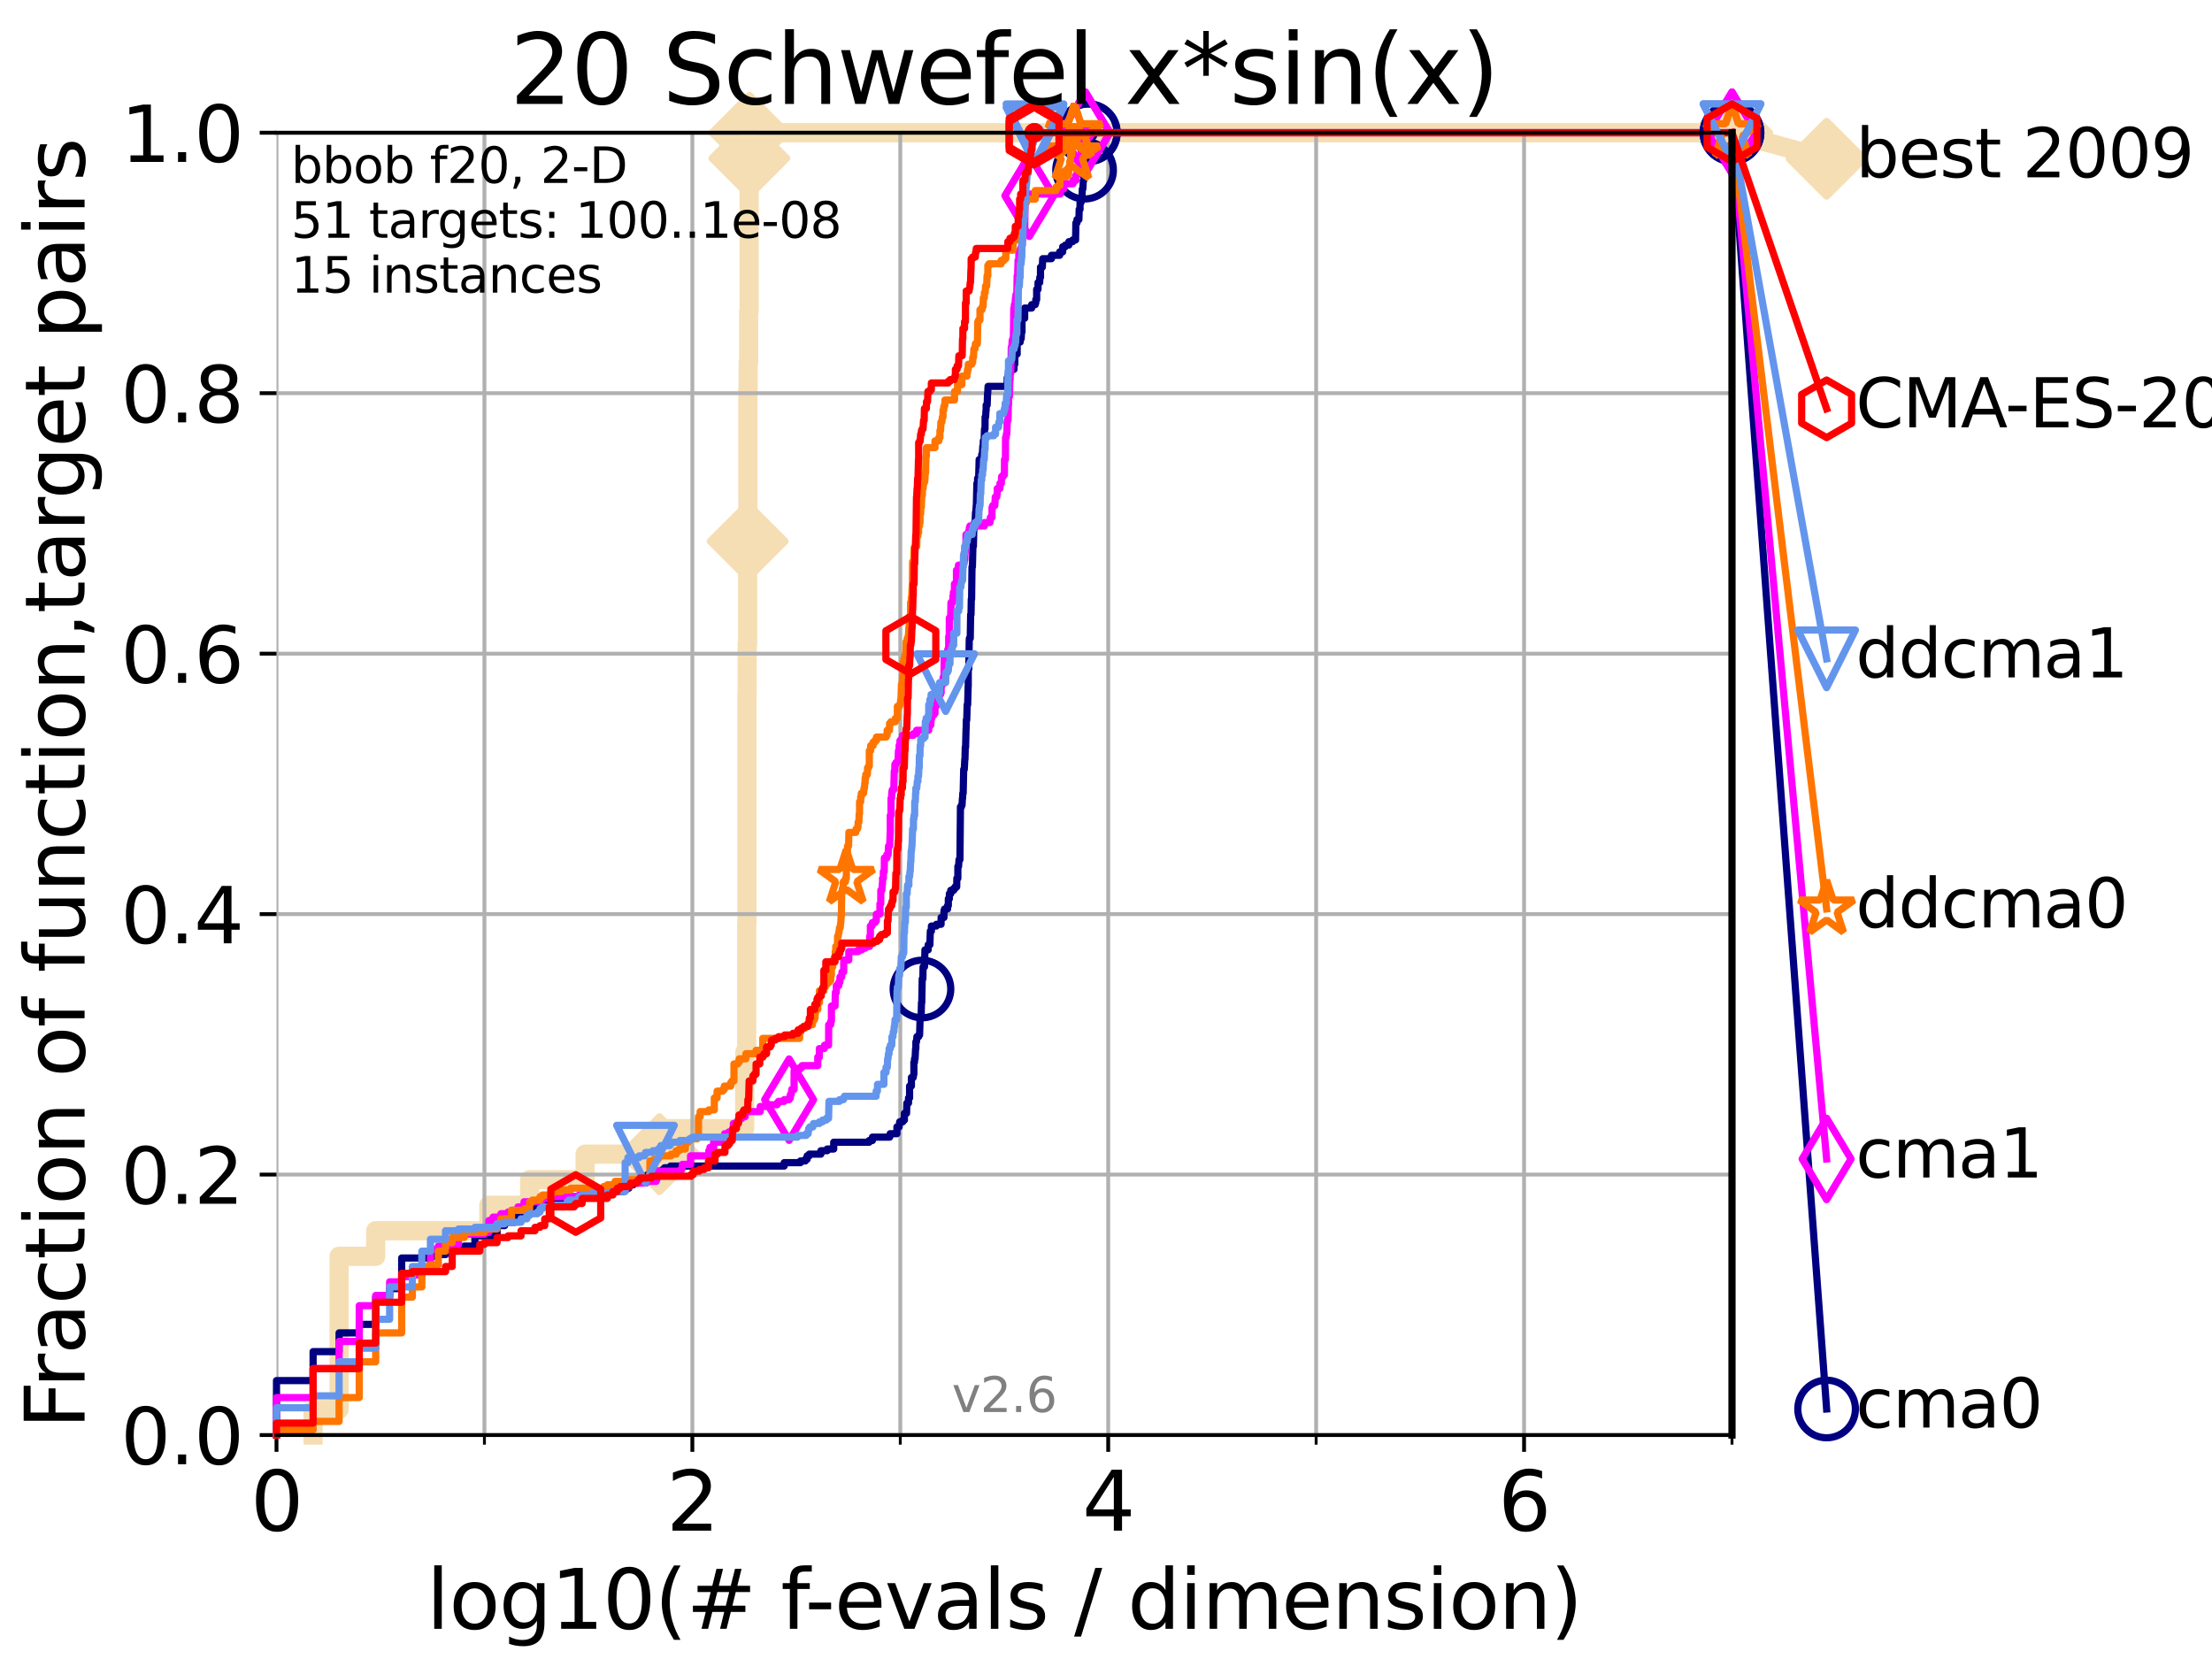 <?xml version="1.0" encoding="utf-8" standalone="no"?>
<!DOCTYPE svg PUBLIC "-//W3C//DTD SVG 1.1//EN"
  "http://www.w3.org/Graphics/SVG/1.1/DTD/svg11.dtd">
<svg xmlns:xlink="http://www.w3.org/1999/xlink" width="460.8pt" height="345.6pt" viewBox="0 0 460.8 345.6" xmlns="http://www.w3.org/2000/svg" version="1.1">
 <defs>
  <style type="text/css">*{stroke-linejoin: round; stroke-linecap: butt}</style>
 </defs>
 <g id="figure_1">
  <g id="patch_1">
   <path d="M 0 345.6 
L 460.8 345.6 
L 460.8 0 
L 0 0 
z
" style="fill: #ffffff"/>
  </g>
  <g id="axes_1">
   <g id="patch_2">
    <path d="M 57.6 298.944 
L 360.806 298.944 
L 360.806 27.648 
L 57.6 27.648 
z
" style="fill: #ffffff"/>
   </g>
   <g id="line2d_1">
    <path d="M 65.227 298.944 
L 65.227 293.624 
L 70.639 293.624 
L 70.639 261.707 
L 78.267 261.707 
L 78.267 256.388 
L 101.833 256.388 
L 101.833 251.068 
L 110.336 251.068 
L 110.336 245.749 
L 121.893 245.749 
L 121.893 240.429 
L 137.386 240.429 
L 137.386 235.11 
L 155.13 235.11 
L 155.13 224.471 
L 155.183 224.471 
L 155.183 219.151 
L 155.547 219.151 
L 155.547 192.553 
L 155.599 192.553 
L 155.599 144.678 
L 155.65 144.678 
L 155.65 134.039 
L 155.752 134.039 
L 155.752 112.76 
L 155.803 112.76 
L 155.803 80.843 
L 155.854 80.843 
L 155.854 75.524 
L 155.955 75.524 
L 155.955 64.885 
L 156.056 64.885 
L 156.056 32.968 
L 156.106 32.968 
L 156.106 27.648 
L 360.806 27.648 
" style="fill: none; stroke: #f5deb3; stroke-width: 4; stroke-linecap: square"/>
   </g>
   <g id="line2d_2">
    <defs>
     <path id="mb0ce623757" d="M -0 7.778 
L 7.778 0 
L 0 -7.778 
L -7.778 -0 
z
" style="stroke: #f5deb3; stroke-width: 1.5; stroke-linejoin: miter"/>
    </defs>
    <g>
     <use xlink:href="#mb0ce623757" x="137.386" y="240.429" style="fill: #f5deb3; stroke: #f5deb3; stroke-width: 1.5; stroke-linejoin: miter"/>
     <use xlink:href="#mb0ce623757" x="155.752" y="112.76" style="fill: #f5deb3; stroke: #f5deb3; stroke-width: 1.5; stroke-linejoin: miter"/>
     <use xlink:href="#mb0ce623757" x="156.106" y="32.968" style="fill: #f5deb3; stroke: #f5deb3; stroke-width: 1.5; stroke-linejoin: miter"/>
     <use xlink:href="#mb0ce623757" x="156.106" y="27.648" style="fill: #f5deb3; stroke: #f5deb3; stroke-width: 1.5; stroke-linejoin: miter"/>
     <use xlink:href="#mb0ce623757" x="360.806" y="27.648" style="fill: #f5deb3; stroke: #f5deb3; stroke-width: 1.5; stroke-linejoin: miter"/>
    </g>
   </g>
   <g id="line2d_3">
    <path style="fill: none; stroke: #f5deb3; stroke-width: 4; stroke-linecap: square"/>
    <g/>
   </g>
   <g id="line2d_4">
    <path d="M 360.806 27.648 
L 380.515 33.074 
" style="fill: none; stroke: #f5deb3; stroke-width: 4; stroke-linecap: square"/>
    <g>
     <use xlink:href="#mb0ce623757" x="360.806" y="27.648" style="fill: #f5deb3; stroke: #f5deb3; stroke-width: 1.5; stroke-linejoin: miter"/>
     <use xlink:href="#mb0ce623757" x="380.515" y="33.074" style="fill: #f5deb3; stroke: #f5deb3; stroke-width: 1.5; stroke-linejoin: miter"/>
    </g>
   </g>
   <g id="matplotlib.axis_1">
    <g id="xtick_1">
     <g id="line2d_5">
      <path d="M 57.6 298.944 
L 57.6 27.648 
" clip-path="url(#p6e98184a05)" style="fill: none; stroke: #b0b0b0; stroke-width: 0.8; stroke-linecap: square"/>
     </g>
     <g id="line2d_6">
      <defs>
       <path id="mdd39a8f31a" d="M 0 0 
L 0 3.5 
" style="stroke: #000000; stroke-width: 0.8"/>
      </defs>
      <g>
       <use xlink:href="#mdd39a8f31a" x="57.6" y="298.944" style="stroke: #000000; stroke-width: 0.8"/>
      </g>
     </g>
     <g id="text_1">
      <!-- 0 -->
      <g transform="translate(52.192 318.861)scale(0.17 -0.17)">
       <defs>
        <path id="DejaVuSans-30" d="M 2034 4250 
Q 1547 4250 1301 3770 
Q 1056 3291 1056 2328 
Q 1056 1369 1301 889 
Q 1547 409 2034 409 
Q 2525 409 2770 889 
Q 3016 1369 3016 2328 
Q 3016 3291 2770 3770 
Q 2525 4250 2034 4250 
z
M 2034 4750 
Q 2819 4750 3233 4129 
Q 3647 3509 3647 2328 
Q 3647 1150 3233 529 
Q 2819 -91 2034 -91 
Q 1250 -91 836 529 
Q 422 1150 422 2328 
Q 422 3509 836 4129 
Q 1250 4750 2034 4750 
z
" transform="scale(0.016)"/>
       </defs>
       <use xlink:href="#DejaVuSans-30"/>
      </g>
     </g>
    </g>
    <g id="xtick_2">
     <g id="line2d_7">
      <path d="M 144.23 298.944 
L 144.23 27.648 
" clip-path="url(#p6e98184a05)" style="fill: none; stroke: #b0b0b0; stroke-width: 0.8; stroke-linecap: square"/>
     </g>
     <g id="line2d_8">
      <g>
       <use xlink:href="#mdd39a8f31a" x="144.23" y="298.944" style="stroke: #000000; stroke-width: 0.8"/>
      </g>
     </g>
     <g id="text_2">
      <!-- 2 -->
      <g transform="translate(138.822 318.861)scale(0.17 -0.17)">
       <defs>
        <path id="DejaVuSans-32" d="M 1228 531 
L 3431 531 
L 3431 0 
L 469 0 
L 469 531 
Q 828 903 1448 1529 
Q 2069 2156 2228 2338 
Q 2531 2678 2651 2914 
Q 2772 3150 2772 3378 
Q 2772 3750 2511 3984 
Q 2250 4219 1831 4219 
Q 1534 4219 1204 4116 
Q 875 4013 500 3803 
L 500 4441 
Q 881 4594 1212 4672 
Q 1544 4750 1819 4750 
Q 2544 4750 2975 4387 
Q 3406 4025 3406 3419 
Q 3406 3131 3298 2873 
Q 3191 2616 2906 2266 
Q 2828 2175 2409 1742 
Q 1991 1309 1228 531 
z
" transform="scale(0.016)"/>
       </defs>
       <use xlink:href="#DejaVuSans-32"/>
      </g>
     </g>
    </g>
    <g id="xtick_3">
     <g id="line2d_9">
      <path d="M 230.861 298.944 
L 230.861 27.648 
" clip-path="url(#p6e98184a05)" style="fill: none; stroke: #b0b0b0; stroke-width: 0.8; stroke-linecap: square"/>
     </g>
     <g id="line2d_10">
      <g>
       <use xlink:href="#mdd39a8f31a" x="230.861" y="298.944" style="stroke: #000000; stroke-width: 0.8"/>
      </g>
     </g>
     <g id="text_3">
      <!-- 4 -->
      <g transform="translate(225.453 318.861)scale(0.17 -0.17)">
       <defs>
        <path id="DejaVuSans-34" d="M 2419 4116 
L 825 1625 
L 2419 1625 
L 2419 4116 
z
M 2253 4666 
L 3047 4666 
L 3047 1625 
L 3713 1625 
L 3713 1100 
L 3047 1100 
L 3047 0 
L 2419 0 
L 2419 1100 
L 313 1100 
L 313 1709 
L 2253 4666 
z
" transform="scale(0.016)"/>
       </defs>
       <use xlink:href="#DejaVuSans-34"/>
      </g>
     </g>
    </g>
    <g id="xtick_4">
     <g id="line2d_11">
      <path d="M 317.491 298.944 
L 317.491 27.648 
" clip-path="url(#p6e98184a05)" style="fill: none; stroke: #b0b0b0; stroke-width: 0.8; stroke-linecap: square"/>
     </g>
     <g id="line2d_12">
      <g>
       <use xlink:href="#mdd39a8f31a" x="317.491" y="298.944" style="stroke: #000000; stroke-width: 0.8"/>
      </g>
     </g>
     <g id="text_4">
      <!-- 6 -->
      <g transform="translate(312.083 318.861)scale(0.17 -0.17)">
       <defs>
        <path id="DejaVuSans-36" d="M 2113 2584 
Q 1688 2584 1439 2293 
Q 1191 2003 1191 1497 
Q 1191 994 1439 701 
Q 1688 409 2113 409 
Q 2538 409 2786 701 
Q 3034 994 3034 1497 
Q 3034 2003 2786 2293 
Q 2538 2584 2113 2584 
z
M 3366 4563 
L 3366 3988 
Q 3128 4100 2886 4159 
Q 2644 4219 2406 4219 
Q 1781 4219 1451 3797 
Q 1122 3375 1075 2522 
Q 1259 2794 1537 2939 
Q 1816 3084 2150 3084 
Q 2853 3084 3261 2657 
Q 3669 2231 3669 1497 
Q 3669 778 3244 343 
Q 2819 -91 2113 -91 
Q 1303 -91 875 529 
Q 447 1150 447 2328 
Q 447 3434 972 4092 
Q 1497 4750 2381 4750 
Q 2619 4750 2861 4703 
Q 3103 4656 3366 4563 
z
" transform="scale(0.016)"/>
       </defs>
       <use xlink:href="#DejaVuSans-36"/>
      </g>
     </g>
    </g>
    <g id="xtick_5">
     <g id="line2d_13">
      <path d="M 100.915 298.944 
L 100.915 27.648 
" clip-path="url(#p6e98184a05)" style="fill: none; stroke: #b0b0b0; stroke-width: 0.8; stroke-linecap: square"/>
     </g>
     <g id="line2d_14">
      <defs>
       <path id="mb3a3926aa4" d="M 0 0 
L 0 2 
" style="stroke: #000000; stroke-width: 0.6"/>
      </defs>
      <g>
       <use xlink:href="#mb3a3926aa4" x="100.915" y="298.944" style="stroke: #000000; stroke-width: 0.6"/>
      </g>
     </g>
    </g>
    <g id="xtick_6">
     <g id="line2d_15">
      <path d="M 187.546 298.944 
L 187.546 27.648 
" clip-path="url(#p6e98184a05)" style="fill: none; stroke: #b0b0b0; stroke-width: 0.8; stroke-linecap: square"/>
     </g>
     <g id="line2d_16">
      <g>
       <use xlink:href="#mb3a3926aa4" x="187.546" y="298.944" style="stroke: #000000; stroke-width: 0.6"/>
      </g>
     </g>
    </g>
    <g id="xtick_7">
     <g id="line2d_17">
      <path d="M 274.176 298.944 
L 274.176 27.648 
" clip-path="url(#p6e98184a05)" style="fill: none; stroke: #b0b0b0; stroke-width: 0.8; stroke-linecap: square"/>
     </g>
     <g id="line2d_18">
      <g>
       <use xlink:href="#mb3a3926aa4" x="274.176" y="298.944" style="stroke: #000000; stroke-width: 0.6"/>
      </g>
     </g>
    </g>
    <g id="xtick_8">
     <g id="line2d_19">
      <path d="M 360.806 298.944 
L 360.806 27.648 
" clip-path="url(#p6e98184a05)" style="fill: none; stroke: #b0b0b0; stroke-width: 0.8; stroke-linecap: square"/>
     </g>
     <g id="line2d_20">
      <g>
       <use xlink:href="#mb3a3926aa4" x="360.806" y="298.944" style="stroke: #000000; stroke-width: 0.6"/>
      </g>
     </g>
    </g>
    <g id="text_5">
     <!-- log10(# f-evals / dimension) -->
     <g transform="translate(88.823 339.314)scale(0.17 -0.17)">
      <defs>
       <path id="DejaVuSans-6c" d="M 603 4863 
L 1178 4863 
L 1178 0 
L 603 0 
L 603 4863 
z
" transform="scale(0.016)"/>
       <path id="DejaVuSans-6f" d="M 1959 3097 
Q 1497 3097 1228 2736 
Q 959 2375 959 1747 
Q 959 1119 1226 758 
Q 1494 397 1959 397 
Q 2419 397 2687 759 
Q 2956 1122 2956 1747 
Q 2956 2369 2687 2733 
Q 2419 3097 1959 3097 
z
M 1959 3584 
Q 2709 3584 3137 3096 
Q 3566 2609 3566 1747 
Q 3566 888 3137 398 
Q 2709 -91 1959 -91 
Q 1206 -91 779 398 
Q 353 888 353 1747 
Q 353 2609 779 3096 
Q 1206 3584 1959 3584 
z
" transform="scale(0.016)"/>
       <path id="DejaVuSans-67" d="M 2906 1791 
Q 2906 2416 2648 2759 
Q 2391 3103 1925 3103 
Q 1463 3103 1205 2759 
Q 947 2416 947 1791 
Q 947 1169 1205 825 
Q 1463 481 1925 481 
Q 2391 481 2648 825 
Q 2906 1169 2906 1791 
z
M 3481 434 
Q 3481 -459 3084 -895 
Q 2688 -1331 1869 -1331 
Q 1566 -1331 1297 -1286 
Q 1028 -1241 775 -1147 
L 775 -588 
Q 1028 -725 1275 -790 
Q 1522 -856 1778 -856 
Q 2344 -856 2625 -561 
Q 2906 -266 2906 331 
L 2906 616 
Q 2728 306 2450 153 
Q 2172 0 1784 0 
Q 1141 0 747 490 
Q 353 981 353 1791 
Q 353 2603 747 3093 
Q 1141 3584 1784 3584 
Q 2172 3584 2450 3431 
Q 2728 3278 2906 2969 
L 2906 3500 
L 3481 3500 
L 3481 434 
z
" transform="scale(0.016)"/>
       <path id="DejaVuSans-31" d="M 794 531 
L 1825 531 
L 1825 4091 
L 703 3866 
L 703 4441 
L 1819 4666 
L 2450 4666 
L 2450 531 
L 3481 531 
L 3481 0 
L 794 0 
L 794 531 
z
" transform="scale(0.016)"/>
       <path id="DejaVuSans-28" d="M 1984 4856 
Q 1566 4138 1362 3434 
Q 1159 2731 1159 2009 
Q 1159 1288 1364 580 
Q 1569 -128 1984 -844 
L 1484 -844 
Q 1016 -109 783 600 
Q 550 1309 550 2009 
Q 550 2706 781 3412 
Q 1013 4119 1484 4856 
L 1984 4856 
z
" transform="scale(0.016)"/>
       <path id="DejaVuSans-23" d="M 3272 2816 
L 2363 2816 
L 2100 1772 
L 3016 1772 
L 3272 2816 
z
M 2803 4594 
L 2478 3297 
L 3391 3297 
L 3719 4594 
L 4219 4594 
L 3897 3297 
L 4872 3297 
L 4872 2816 
L 3775 2816 
L 3519 1772 
L 4513 1772 
L 4513 1294 
L 3397 1294 
L 3072 0 
L 2572 0 
L 2894 1294 
L 1978 1294 
L 1656 0 
L 1153 0 
L 1478 1294 
L 494 1294 
L 494 1772 
L 1594 1772 
L 1856 2816 
L 850 2816 
L 850 3297 
L 1978 3297 
L 2297 4594 
L 2803 4594 
z
" transform="scale(0.016)"/>
       <path id="DejaVuSans-20" transform="scale(0.016)"/>
       <path id="DejaVuSans-66" d="M 2375 4863 
L 2375 4384 
L 1825 4384 
Q 1516 4384 1395 4259 
Q 1275 4134 1275 3809 
L 1275 3500 
L 2222 3500 
L 2222 3053 
L 1275 3053 
L 1275 0 
L 697 0 
L 697 3053 
L 147 3053 
L 147 3500 
L 697 3500 
L 697 3744 
Q 697 4328 969 4595 
Q 1241 4863 1831 4863 
L 2375 4863 
z
" transform="scale(0.016)"/>
       <path id="DejaVuSans-2d" d="M 313 2009 
L 1997 2009 
L 1997 1497 
L 313 1497 
L 313 2009 
z
" transform="scale(0.016)"/>
       <path id="DejaVuSans-65" d="M 3597 1894 
L 3597 1613 
L 953 1613 
Q 991 1019 1311 708 
Q 1631 397 2203 397 
Q 2534 397 2845 478 
Q 3156 559 3463 722 
L 3463 178 
Q 3153 47 2828 -22 
Q 2503 -91 2169 -91 
Q 1331 -91 842 396 
Q 353 884 353 1716 
Q 353 2575 817 3079 
Q 1281 3584 2069 3584 
Q 2775 3584 3186 3129 
Q 3597 2675 3597 1894 
z
M 3022 2063 
Q 3016 2534 2758 2815 
Q 2500 3097 2075 3097 
Q 1594 3097 1305 2825 
Q 1016 2553 972 2059 
L 3022 2063 
z
" transform="scale(0.016)"/>
       <path id="DejaVuSans-76" d="M 191 3500 
L 800 3500 
L 1894 563 
L 2988 3500 
L 3597 3500 
L 2284 0 
L 1503 0 
L 191 3500 
z
" transform="scale(0.016)"/>
       <path id="DejaVuSans-61" d="M 2194 1759 
Q 1497 1759 1228 1600 
Q 959 1441 959 1056 
Q 959 750 1161 570 
Q 1363 391 1709 391 
Q 2188 391 2477 730 
Q 2766 1069 2766 1631 
L 2766 1759 
L 2194 1759 
z
M 3341 1997 
L 3341 0 
L 2766 0 
L 2766 531 
Q 2569 213 2275 61 
Q 1981 -91 1556 -91 
Q 1019 -91 701 211 
Q 384 513 384 1019 
Q 384 1609 779 1909 
Q 1175 2209 1959 2209 
L 2766 2209 
L 2766 2266 
Q 2766 2663 2505 2880 
Q 2244 3097 1772 3097 
Q 1472 3097 1187 3025 
Q 903 2953 641 2809 
L 641 3341 
Q 956 3463 1253 3523 
Q 1550 3584 1831 3584 
Q 2591 3584 2966 3190 
Q 3341 2797 3341 1997 
z
" transform="scale(0.016)"/>
       <path id="DejaVuSans-73" d="M 2834 3397 
L 2834 2853 
Q 2591 2978 2328 3040 
Q 2066 3103 1784 3103 
Q 1356 3103 1142 2972 
Q 928 2841 928 2578 
Q 928 2378 1081 2264 
Q 1234 2150 1697 2047 
L 1894 2003 
Q 2506 1872 2764 1633 
Q 3022 1394 3022 966 
Q 3022 478 2636 193 
Q 2250 -91 1575 -91 
Q 1294 -91 989 -36 
Q 684 19 347 128 
L 347 722 
Q 666 556 975 473 
Q 1284 391 1588 391 
Q 1994 391 2212 530 
Q 2431 669 2431 922 
Q 2431 1156 2273 1281 
Q 2116 1406 1581 1522 
L 1381 1569 
Q 847 1681 609 1914 
Q 372 2147 372 2553 
Q 372 3047 722 3315 
Q 1072 3584 1716 3584 
Q 2034 3584 2315 3537 
Q 2597 3491 2834 3397 
z
" transform="scale(0.016)"/>
       <path id="DejaVuSans-2f" d="M 1625 4666 
L 2156 4666 
L 531 -594 
L 0 -594 
L 1625 4666 
z
" transform="scale(0.016)"/>
       <path id="DejaVuSans-64" d="M 2906 2969 
L 2906 4863 
L 3481 4863 
L 3481 0 
L 2906 0 
L 2906 525 
Q 2725 213 2448 61 
Q 2172 -91 1784 -91 
Q 1150 -91 751 415 
Q 353 922 353 1747 
Q 353 2572 751 3078 
Q 1150 3584 1784 3584 
Q 2172 3584 2448 3432 
Q 2725 3281 2906 2969 
z
M 947 1747 
Q 947 1113 1208 752 
Q 1469 391 1925 391 
Q 2381 391 2643 752 
Q 2906 1113 2906 1747 
Q 2906 2381 2643 2742 
Q 2381 3103 1925 3103 
Q 1469 3103 1208 2742 
Q 947 2381 947 1747 
z
" transform="scale(0.016)"/>
       <path id="DejaVuSans-69" d="M 603 3500 
L 1178 3500 
L 1178 0 
L 603 0 
L 603 3500 
z
M 603 4863 
L 1178 4863 
L 1178 4134 
L 603 4134 
L 603 4863 
z
" transform="scale(0.016)"/>
       <path id="DejaVuSans-6d" d="M 3328 2828 
Q 3544 3216 3844 3400 
Q 4144 3584 4550 3584 
Q 5097 3584 5394 3201 
Q 5691 2819 5691 2113 
L 5691 0 
L 5113 0 
L 5113 2094 
Q 5113 2597 4934 2840 
Q 4756 3084 4391 3084 
Q 3944 3084 3684 2787 
Q 3425 2491 3425 1978 
L 3425 0 
L 2847 0 
L 2847 2094 
Q 2847 2600 2669 2842 
Q 2491 3084 2119 3084 
Q 1678 3084 1418 2786 
Q 1159 2488 1159 1978 
L 1159 0 
L 581 0 
L 581 3500 
L 1159 3500 
L 1159 2956 
Q 1356 3278 1631 3431 
Q 1906 3584 2284 3584 
Q 2666 3584 2933 3390 
Q 3200 3197 3328 2828 
z
" transform="scale(0.016)"/>
       <path id="DejaVuSans-6e" d="M 3513 2113 
L 3513 0 
L 2938 0 
L 2938 2094 
Q 2938 2591 2744 2837 
Q 2550 3084 2163 3084 
Q 1697 3084 1428 2787 
Q 1159 2491 1159 1978 
L 1159 0 
L 581 0 
L 581 3500 
L 1159 3500 
L 1159 2956 
Q 1366 3272 1645 3428 
Q 1925 3584 2291 3584 
Q 2894 3584 3203 3211 
Q 3513 2838 3513 2113 
z
" transform="scale(0.016)"/>
       <path id="DejaVuSans-29" d="M 513 4856 
L 1013 4856 
Q 1481 4119 1714 3412 
Q 1947 2706 1947 2009 
Q 1947 1309 1714 600 
Q 1481 -109 1013 -844 
L 513 -844 
Q 928 -128 1133 580 
Q 1338 1288 1338 2009 
Q 1338 2731 1133 3434 
Q 928 4138 513 4856 
z
" transform="scale(0.016)"/>
      </defs>
      <use xlink:href="#DejaVuSans-6c"/>
      <use xlink:href="#DejaVuSans-6f" x="27.783"/>
      <use xlink:href="#DejaVuSans-67" x="88.965"/>
      <use xlink:href="#DejaVuSans-31" x="152.441"/>
      <use xlink:href="#DejaVuSans-30" x="216.064"/>
      <use xlink:href="#DejaVuSans-28" x="279.688"/>
      <use xlink:href="#DejaVuSans-23" x="318.701"/>
      <use xlink:href="#DejaVuSans-20" x="402.49"/>
      <use xlink:href="#DejaVuSans-66" x="434.277"/>
      <use xlink:href="#DejaVuSans-2d" x="463.982"/>
      <use xlink:href="#DejaVuSans-65" x="500.066"/>
      <use xlink:href="#DejaVuSans-76" x="561.59"/>
      <use xlink:href="#DejaVuSans-61" x="620.77"/>
      <use xlink:href="#DejaVuSans-6c" x="682.049"/>
      <use xlink:href="#DejaVuSans-73" x="709.832"/>
      <use xlink:href="#DejaVuSans-20" x="761.932"/>
      <use xlink:href="#DejaVuSans-2f" x="793.719"/>
      <use xlink:href="#DejaVuSans-20" x="827.41"/>
      <use xlink:href="#DejaVuSans-64" x="859.197"/>
      <use xlink:href="#DejaVuSans-69" x="922.674"/>
      <use xlink:href="#DejaVuSans-6d" x="950.457"/>
      <use xlink:href="#DejaVuSans-65" x="1047.869"/>
      <use xlink:href="#DejaVuSans-6e" x="1109.393"/>
      <use xlink:href="#DejaVuSans-73" x="1172.771"/>
      <use xlink:href="#DejaVuSans-69" x="1224.871"/>
      <use xlink:href="#DejaVuSans-6f" x="1252.654"/>
      <use xlink:href="#DejaVuSans-6e" x="1313.836"/>
      <use xlink:href="#DejaVuSans-29" x="1377.215"/>
     </g>
    </g>
   </g>
   <g id="matplotlib.axis_2">
    <g id="ytick_1">
     <g id="line2d_21">
      <path d="M 57.6 298.944 
L 360.806 298.944 
" clip-path="url(#p6e98184a05)" style="fill: none; stroke: #b0b0b0; stroke-width: 0.8; stroke-linecap: square"/>
     </g>
     <g id="line2d_22">
      <defs>
       <path id="md525b21d51" d="M 0 0 
L -3.5 0 
" style="stroke: #000000; stroke-width: 0.8"/>
      </defs>
      <g>
       <use xlink:href="#md525b21d51" x="57.6" y="298.944" style="stroke: #000000; stroke-width: 0.8"/>
      </g>
     </g>
     <g id="text_6">
      <!-- 0.0 -->
      <g transform="translate(25.155 305.023)scale(0.16 -0.16)">
       <defs>
        <path id="DejaVuSans-2e" d="M 684 794 
L 1344 794 
L 1344 0 
L 684 0 
L 684 794 
z
" transform="scale(0.016)"/>
       </defs>
       <use xlink:href="#DejaVuSans-30"/>
       <use xlink:href="#DejaVuSans-2e" x="63.623"/>
       <use xlink:href="#DejaVuSans-30" x="95.41"/>
      </g>
     </g>
    </g>
    <g id="ytick_2">
     <g id="line2d_23">
      <path d="M 57.6 244.685 
L 360.806 244.685 
" clip-path="url(#p6e98184a05)" style="fill: none; stroke: #b0b0b0; stroke-width: 0.8; stroke-linecap: square"/>
     </g>
     <g id="line2d_24">
      <g>
       <use xlink:href="#md525b21d51" x="57.6" y="244.685" style="stroke: #000000; stroke-width: 0.8"/>
      </g>
     </g>
     <g id="text_7">
      <!-- 0.2 -->
      <g transform="translate(25.155 250.764)scale(0.16 -0.16)">
       <use xlink:href="#DejaVuSans-30"/>
       <use xlink:href="#DejaVuSans-2e" x="63.623"/>
       <use xlink:href="#DejaVuSans-32" x="95.41"/>
      </g>
     </g>
    </g>
    <g id="ytick_3">
     <g id="line2d_25">
      <path d="M 57.6 190.426 
L 360.806 190.426 
" clip-path="url(#p6e98184a05)" style="fill: none; stroke: #b0b0b0; stroke-width: 0.8; stroke-linecap: square"/>
     </g>
     <g id="line2d_26">
      <g>
       <use xlink:href="#md525b21d51" x="57.6" y="190.426" style="stroke: #000000; stroke-width: 0.8"/>
      </g>
     </g>
     <g id="text_8">
      <!-- 0.4 -->
      <g transform="translate(25.155 196.504)scale(0.16 -0.16)">
       <use xlink:href="#DejaVuSans-30"/>
       <use xlink:href="#DejaVuSans-2e" x="63.623"/>
       <use xlink:href="#DejaVuSans-34" x="95.41"/>
      </g>
     </g>
    </g>
    <g id="ytick_4">
     <g id="line2d_27">
      <path d="M 57.6 136.166 
L 360.806 136.166 
" clip-path="url(#p6e98184a05)" style="fill: none; stroke: #b0b0b0; stroke-width: 0.8; stroke-linecap: square"/>
     </g>
     <g id="line2d_28">
      <g>
       <use xlink:href="#md525b21d51" x="57.6" y="136.166" style="stroke: #000000; stroke-width: 0.8"/>
      </g>
     </g>
     <g id="text_9">
      <!-- 0.6 -->
      <g transform="translate(25.155 142.245)scale(0.16 -0.16)">
       <use xlink:href="#DejaVuSans-30"/>
       <use xlink:href="#DejaVuSans-2e" x="63.623"/>
       <use xlink:href="#DejaVuSans-36" x="95.41"/>
      </g>
     </g>
    </g>
    <g id="ytick_5">
     <g id="line2d_29">
      <path d="M 57.6 81.907 
L 360.806 81.907 
" clip-path="url(#p6e98184a05)" style="fill: none; stroke: #b0b0b0; stroke-width: 0.8; stroke-linecap: square"/>
     </g>
     <g id="line2d_30">
      <g>
       <use xlink:href="#md525b21d51" x="57.6" y="81.907" style="stroke: #000000; stroke-width: 0.8"/>
      </g>
     </g>
     <g id="text_10">
      <!-- 0.8 -->
      <g transform="translate(25.155 87.986)scale(0.16 -0.16)">
       <defs>
        <path id="DejaVuSans-38" d="M 2034 2216 
Q 1584 2216 1326 1975 
Q 1069 1734 1069 1313 
Q 1069 891 1326 650 
Q 1584 409 2034 409 
Q 2484 409 2743 651 
Q 3003 894 3003 1313 
Q 3003 1734 2745 1975 
Q 2488 2216 2034 2216 
z
M 1403 2484 
Q 997 2584 770 2862 
Q 544 3141 544 3541 
Q 544 4100 942 4425 
Q 1341 4750 2034 4750 
Q 2731 4750 3128 4425 
Q 3525 4100 3525 3541 
Q 3525 3141 3298 2862 
Q 3072 2584 2669 2484 
Q 3125 2378 3379 2068 
Q 3634 1759 3634 1313 
Q 3634 634 3220 271 
Q 2806 -91 2034 -91 
Q 1263 -91 848 271 
Q 434 634 434 1313 
Q 434 1759 690 2068 
Q 947 2378 1403 2484 
z
M 1172 3481 
Q 1172 3119 1398 2916 
Q 1625 2713 2034 2713 
Q 2441 2713 2670 2916 
Q 2900 3119 2900 3481 
Q 2900 3844 2670 4047 
Q 2441 4250 2034 4250 
Q 1625 4250 1398 4047 
Q 1172 3844 1172 3481 
z
" transform="scale(0.016)"/>
       </defs>
       <use xlink:href="#DejaVuSans-30"/>
       <use xlink:href="#DejaVuSans-2e" x="63.623"/>
       <use xlink:href="#DejaVuSans-38" x="95.41"/>
      </g>
     </g>
    </g>
    <g id="ytick_6">
     <g id="line2d_31">
      <path d="M 57.6 27.648 
L 360.806 27.648 
" clip-path="url(#p6e98184a05)" style="fill: none; stroke: #b0b0b0; stroke-width: 0.8; stroke-linecap: square"/>
     </g>
     <g id="line2d_32">
      <g>
       <use xlink:href="#md525b21d51" x="57.6" y="27.648" style="stroke: #000000; stroke-width: 0.8"/>
      </g>
     </g>
     <g id="text_11">
      <!-- 1.0 -->
      <g transform="translate(25.155 33.727)scale(0.16 -0.16)">
       <use xlink:href="#DejaVuSans-31"/>
       <use xlink:href="#DejaVuSans-2e" x="63.623"/>
       <use xlink:href="#DejaVuSans-30" x="95.41"/>
      </g>
     </g>
    </g>
    <g id="text_12">
     <!-- Fraction of function,target pairs -->
     <g transform="translate(17.62 297.681)rotate(-90)scale(0.17 -0.17)">
      <defs>
       <path id="DejaVuSans-46" d="M 628 4666 
L 3309 4666 
L 3309 4134 
L 1259 4134 
L 1259 2759 
L 3109 2759 
L 3109 2228 
L 1259 2228 
L 1259 0 
L 628 0 
L 628 4666 
z
" transform="scale(0.016)"/>
       <path id="DejaVuSans-72" d="M 2631 2963 
Q 2534 3019 2420 3045 
Q 2306 3072 2169 3072 
Q 1681 3072 1420 2755 
Q 1159 2438 1159 1844 
L 1159 0 
L 581 0 
L 581 3500 
L 1159 3500 
L 1159 2956 
Q 1341 3275 1631 3429 
Q 1922 3584 2338 3584 
Q 2397 3584 2469 3576 
Q 2541 3569 2628 3553 
L 2631 2963 
z
" transform="scale(0.016)"/>
       <path id="DejaVuSans-63" d="M 3122 3366 
L 3122 2828 
Q 2878 2963 2633 3030 
Q 2388 3097 2138 3097 
Q 1578 3097 1268 2742 
Q 959 2388 959 1747 
Q 959 1106 1268 751 
Q 1578 397 2138 397 
Q 2388 397 2633 464 
Q 2878 531 3122 666 
L 3122 134 
Q 2881 22 2623 -34 
Q 2366 -91 2075 -91 
Q 1284 -91 818 406 
Q 353 903 353 1747 
Q 353 2603 823 3093 
Q 1294 3584 2113 3584 
Q 2378 3584 2631 3529 
Q 2884 3475 3122 3366 
z
" transform="scale(0.016)"/>
       <path id="DejaVuSans-74" d="M 1172 4494 
L 1172 3500 
L 2356 3500 
L 2356 3053 
L 1172 3053 
L 1172 1153 
Q 1172 725 1289 603 
Q 1406 481 1766 481 
L 2356 481 
L 2356 0 
L 1766 0 
Q 1100 0 847 248 
Q 594 497 594 1153 
L 594 3053 
L 172 3053 
L 172 3500 
L 594 3500 
L 594 4494 
L 1172 4494 
z
" transform="scale(0.016)"/>
       <path id="DejaVuSans-75" d="M 544 1381 
L 544 3500 
L 1119 3500 
L 1119 1403 
Q 1119 906 1312 657 
Q 1506 409 1894 409 
Q 2359 409 2629 706 
Q 2900 1003 2900 1516 
L 2900 3500 
L 3475 3500 
L 3475 0 
L 2900 0 
L 2900 538 
Q 2691 219 2414 64 
Q 2138 -91 1772 -91 
Q 1169 -91 856 284 
Q 544 659 544 1381 
z
M 1991 3584 
L 1991 3584 
z
" transform="scale(0.016)"/>
       <path id="DejaVuSans-2c" d="M 750 794 
L 1409 794 
L 1409 256 
L 897 -744 
L 494 -744 
L 750 256 
L 750 794 
z
" transform="scale(0.016)"/>
       <path id="DejaVuSans-70" d="M 1159 525 
L 1159 -1331 
L 581 -1331 
L 581 3500 
L 1159 3500 
L 1159 2969 
Q 1341 3281 1617 3432 
Q 1894 3584 2278 3584 
Q 2916 3584 3314 3078 
Q 3713 2572 3713 1747 
Q 3713 922 3314 415 
Q 2916 -91 2278 -91 
Q 1894 -91 1617 61 
Q 1341 213 1159 525 
z
M 3116 1747 
Q 3116 2381 2855 2742 
Q 2594 3103 2138 3103 
Q 1681 3103 1420 2742 
Q 1159 2381 1159 1747 
Q 1159 1113 1420 752 
Q 1681 391 2138 391 
Q 2594 391 2855 752 
Q 3116 1113 3116 1747 
z
" transform="scale(0.016)"/>
      </defs>
      <use xlink:href="#DejaVuSans-46"/>
      <use xlink:href="#DejaVuSans-72" x="50.27"/>
      <use xlink:href="#DejaVuSans-61" x="91.383"/>
      <use xlink:href="#DejaVuSans-63" x="152.662"/>
      <use xlink:href="#DejaVuSans-74" x="207.643"/>
      <use xlink:href="#DejaVuSans-69" x="246.852"/>
      <use xlink:href="#DejaVuSans-6f" x="274.635"/>
      <use xlink:href="#DejaVuSans-6e" x="335.816"/>
      <use xlink:href="#DejaVuSans-20" x="399.195"/>
      <use xlink:href="#DejaVuSans-6f" x="430.982"/>
      <use xlink:href="#DejaVuSans-66" x="492.164"/>
      <use xlink:href="#DejaVuSans-20" x="527.369"/>
      <use xlink:href="#DejaVuSans-66" x="559.156"/>
      <use xlink:href="#DejaVuSans-75" x="594.361"/>
      <use xlink:href="#DejaVuSans-6e" x="657.74"/>
      <use xlink:href="#DejaVuSans-63" x="721.119"/>
      <use xlink:href="#DejaVuSans-74" x="776.1"/>
      <use xlink:href="#DejaVuSans-69" x="815.309"/>
      <use xlink:href="#DejaVuSans-6f" x="843.092"/>
      <use xlink:href="#DejaVuSans-6e" x="904.273"/>
      <use xlink:href="#DejaVuSans-2c" x="967.652"/>
      <use xlink:href="#DejaVuSans-74" x="999.439"/>
      <use xlink:href="#DejaVuSans-61" x="1038.648"/>
      <use xlink:href="#DejaVuSans-72" x="1099.928"/>
      <use xlink:href="#DejaVuSans-67" x="1139.291"/>
      <use xlink:href="#DejaVuSans-65" x="1202.768"/>
      <use xlink:href="#DejaVuSans-74" x="1264.291"/>
      <use xlink:href="#DejaVuSans-20" x="1303.5"/>
      <use xlink:href="#DejaVuSans-70" x="1335.287"/>
      <use xlink:href="#DejaVuSans-61" x="1398.764"/>
      <use xlink:href="#DejaVuSans-69" x="1460.043"/>
      <use xlink:href="#DejaVuSans-72" x="1487.826"/>
      <use xlink:href="#DejaVuSans-73" x="1528.939"/>
     </g>
    </g>
   </g>
   <g id="line2d_33">
    <defs>
     <path id="m398a549c89" d="M 0 1.5 
C 0.398 1.5 0.779 1.342 1.061 1.061 
C 1.342 0.779 1.5 0.398 1.5 0 
C 1.5 -0.398 1.342 -0.779 1.061 -1.061 
C 0.779 -1.342 0.398 -1.5 0 -1.5 
C -0.398 -1.5 -0.779 -1.342 -1.061 -1.061 
C -1.342 -0.779 -1.5 -0.398 -1.5 0 
C -1.5 0.398 -1.342 0.779 -1.061 1.061 
C -0.779 1.342 -0.398 1.5 0 1.5 
z
" style="stroke: #f5deb3"/>
    </defs>
    <g>
     <use xlink:href="#m398a549c89" x="156.106" y="27.648" style="fill: #f5deb3; stroke: #f5deb3"/>
     <use xlink:href="#m398a549c89" x="156.106" y="27.648" style="fill: #f5deb3; stroke: #f5deb3"/>
    </g>
   </g>
   <g id="line2d_34">
    <defs>
     <path id="md93a52a26f" d="M 0 1.5 
C 0.398 1.5 0.779 1.342 1.061 1.061 
C 1.342 0.779 1.5 0.398 1.5 0 
C 1.5 -0.398 1.342 -0.779 1.061 -1.061 
C 0.779 -1.342 0.398 -1.5 0 -1.5 
C -0.398 -1.5 -0.779 -1.342 -1.061 -1.061 
C -1.342 -0.779 -1.5 -0.398 -1.5 0 
C -1.5 0.398 -1.342 0.779 -1.061 1.061 
C -0.779 1.342 -0.398 1.5 0 1.5 
z
" style="stroke: #000080"/>
    </defs>
    <g>
     <use xlink:href="#md93a52a26f" x="226.718" y="27.648" style="fill: #000080; stroke: #000080"/>
     <use xlink:href="#md93a52a26f" x="226.718" y="27.648" style="fill: #000080; stroke: #000080"/>
    </g>
   </g>
   <g id="line2d_35">
    <path d="M 57.6 298.944 
L 57.6 287.596 
L 65.227 287.596 
L 65.227 281.567 
L 70.639 281.567 
L 70.639 277.666 
L 74.837 277.666 
L 74.837 275.893 
L 78.267 275.893 
L 78.267 270.219 
L 81.166 270.219 
L 81.166 268.445 
L 83.678 268.445 
L 83.678 262.062 
L 89.669 262.062 
L 89.669 261.707 
L 91.306 261.707 
L 91.306 261.353 
L 92.812 261.353 
L 92.812 260.998 
L 94.206 260.998 
L 94.206 260.643 
L 95.503 260.643 
L 95.503 259.934 
L 96.718 259.934 
L 96.718 259.579 
L 98.933 259.579 
L 98.933 257.452 
L 103.544 257.452 
L 103.544 255.324 
L 105.113 255.324 
L 105.113 254.615 
L 107.245 254.615 
L 107.245 254.26 
L 107.905 254.26 
L 107.905 253.196 
L 108.543 253.196 
L 108.543 252.841 
L 110.336 252.841 
L 110.336 252.487 
L 110.897 252.487 
L 110.897 252.132 
L 111.442 252.132 
L 111.442 251.778 
L 112.488 251.778 
L 112.488 251.068 
L 112.989 251.068 
L 112.989 250.359 
L 117.772 250.359 
L 117.772 250.004 
L 118.152 250.004 
L 118.152 249.65 
L 118.89 249.65 
L 118.89 249.295 
L 120.944 249.295 
L 120.944 248.94 
L 121.582 248.94 
L 121.582 248.586 
L 123.658 248.586 
L 123.658 248.231 
L 129.826 248.231 
L 129.826 247.877 
L 130.423 247.877 
L 130.423 247.522 
L 131.002 247.522 
L 131.002 247.167 
L 131.191 247.167 
L 131.191 246.813 
L 131.929 246.813 
L 131.929 246.458 
L 132.984 246.458 
L 132.984 246.103 
L 133.656 246.103 
L 133.656 245.394 
L 134.145 245.394 
L 134.145 245.039 
L 134.932 245.039 
L 134.932 244.685 
L 135.389 244.685 
L 135.389 244.33 
L 136.556 244.33 
L 136.556 243.976 
L 138.051 243.976 
L 138.051 243.621 
L 138.439 243.621 
L 138.439 243.266 
L 139.677 243.266 
L 139.677 242.912 
L 163.363 242.912 
L 163.363 242.202 
L 166.747 242.202 
L 166.747 241.848 
L 167.77 241.848 
L 167.77 241.493 
L 168.143 241.493 
L 168.143 240.784 
L 168.586 240.784 
L 168.586 240.429 
L 171.001 240.429 
L 171.001 239.72 
L 172.314 239.72 
L 172.314 239.365 
L 173.68 239.365 
L 173.68 237.947 
L 181.063 237.947 
L 181.063 237.592 
L 181.741 237.592 
L 181.741 236.883 
L 185.343 236.883 
L 185.438 236.174 
L 186.846 236.174 
L 186.846 234.755 
L 187.318 234.755 
L 187.423 233.691 
L 188.074 233.691 
L 188.074 233.336 
L 188.401 233.336 
L 188.401 231.918 
L 188.853 231.918 
L 188.915 229.79 
L 189.261 229.79 
L 189.261 228.726 
L 189.483 228.726 
L 189.483 226.244 
L 189.861 226.244 
L 189.861 224.471 
L 190.24 224.471 
L 190.346 223.761 
L 190.378 223.761 
L 190.378 221.279 
L 190.507 221.279 
L 190.507 220.57 
L 190.627 220.57 
L 190.731 218.442 
L 190.794 218.442 
L 190.794 217.023 
L 190.92 217.023 
L 191.007 215.959 
L 191.379 215.959 
L 191.379 215.605 
L 191.569 215.605 
L 191.675 212.058 
L 191.751 212.058 
L 191.811 211.349 
L 191.901 211.349 
L 191.96 208.867 
L 192.02 208.867 
L 192.116 203.902 
L 192.255 203.902 
L 192.292 201.419 
L 192.589 201.419 
L 192.683 197.873 
L 193.358 197.873 
L 193.358 196.809 
L 193.713 196.809 
L 193.801 193.972 
L 194.029 193.972 
L 194.029 192.908 
L 195.066 192.908 
L 195.066 192.553 
L 196.043 192.553 
L 196.049 191.135 
L 196.644 191.135 
L 196.644 189.716 
L 196.76 189.716 
L 196.76 189.362 
L 197.394 189.362 
L 197.394 188.652 
L 197.555 188.652 
L 197.555 187.234 
L 197.769 187.234 
L 197.769 186.17 
L 198.062 186.17 
L 198.062 185.461 
L 198.676 185.461 
L 198.676 185.106 
L 198.945 185.106 
L 198.945 184.751 
L 199.3 184.751 
L 199.326 182.978 
L 199.536 182.978 
L 199.54 180.496 
L 199.684 180.496 
L 199.787 179.077 
L 199.973 179.077 
L 200.08 168.084 
L 200.281 168.084 
L 200.281 167.729 
L 200.41 167.729 
L 200.486 166.31 
L 200.524 166.31 
L 200.566 165.246 
L 200.646 165.246 
L 200.753 160.282 
L 200.879 160.282 
L 200.985 158.154 
L 201.022 158.154 
L 201.081 155.671 
L 201.15 155.671 
L 201.25 151.77 
L 201.273 151.77 
L 201.3 149.997 
L 201.39 149.997 
L 201.48 146.805 
L 201.579 146.805 
L 201.685 142.904 
L 201.703 142.904 
L 201.703 139.358 
L 201.818 139.358 
L 201.91 133.329 
L 201.936 133.329 
L 201.936 132.975 
L 202.119 132.975 
L 202.202 128.01 
L 202.283 128.01 
L 202.335 124.818 
L 202.403 124.818 
L 202.484 118.08 
L 202.573 118.08 
L 202.675 113.824 
L 202.775 113.824 
L 202.859 110.278 
L 202.917 110.278 
L 202.992 108.859 
L 203.128 108.859 
L 203.222 106.732 
L 203.263 106.732 
L 203.373 105.313 
L 203.393 105.313 
L 203.502 100.703 
L 203.634 100.703 
L 203.654 99.639 
L 203.865 99.639 
L 203.975 95.738 
L 204.448 95.738 
L 204.51 94.674 
L 204.635 94.674 
L 204.745 92.901 
L 204.835 92.901 
L 204.843 91.837 
L 205.011 91.837 
L 205.092 89.355 
L 205.199 89.355 
L 205.214 86.872 
L 205.317 86.872 
L 205.404 85.454 
L 205.437 85.454 
L 205.437 84.39 
L 205.643 84.39 
L 205.732 81.907 
L 205.761 81.907 
L 205.832 80.489 
L 209.807 80.489 
L 209.819 78.715 
L 209.948 78.715 
L 209.948 78.361 
L 210.099 78.361 
L 210.099 77.652 
L 210.539 77.652 
L 210.539 76.942 
L 211.23 76.942 
L 211.23 75.878 
L 211.4 75.878 
L 211.426 73.751 
L 211.896 73.751 
L 211.896 71.268 
L 212.522 71.268 
L 212.522 70.559 
L 212.728 70.559 
L 212.812 69.14 
L 212.903 69.14 
L 212.903 66.303 
L 213.456 66.303 
L 213.456 64.175 
L 214.916 64.175 
L 214.916 63.466 
L 215.648 63.466 
L 215.648 63.112 
L 215.775 63.112 
L 215.775 62.402 
L 215.956 62.402 
L 215.956 60.274 
L 216.237 60.274 
L 216.237 58.856 
L 216.589 58.856 
L 216.606 57.792 
L 216.753 57.792 
L 216.757 55.664 
L 217.134 55.664 
L 217.216 53.891 
L 219.031 53.891 
L 219.031 53.182 
L 220.751 53.182 
L 220.751 52.472 
L 221.378 52.472 
L 221.378 51.409 
L 221.909 51.409 
L 221.909 51.054 
L 222.667 51.054 
L 222.667 50.345 
L 223.455 50.345 
L 223.455 49.99 
L 224.065 49.99 
L 224.124 46.444 
L 224.356 46.444 
L 224.356 45.734 
L 224.757 45.734 
L 224.814 43.607 
L 224.991 43.607 
L 224.991 42.188 
L 225.198 42.188 
L 225.29 41.479 
L 225.376 41.479 
L 225.465 39.351 
L 225.579 39.351 
L 225.672 37.578 
L 225.772 37.578 
L 225.814 36.514 
L 225.936 36.514 
L 226.033 32.613 
L 226.137 32.613 
L 226.137 31.549 
L 226.315 31.549 
L 226.315 30.84 
L 226.564 30.84 
L 226.603 29.776 
L 226.696 29.776 
L 226.718 27.648 
L 360.806 27.648 
L 360.806 27.648 
" style="fill: none; stroke: #000080; stroke-width: 1.5; stroke-linecap: square"/>
   </g>
   <g id="line2d_36">
    <defs>
     <path id="m77c4b943d7" d="M 0 6 
C 1.591 6 3.117 5.368 4.243 4.243 
C 5.368 3.117 6 1.591 6 0 
C 6 -1.591 5.368 -3.117 4.243 -4.243 
C 3.117 -5.368 1.591 -6 0 -6 
C -1.591 -6 -3.117 -5.368 -4.243 -4.243 
C -5.368 -3.117 -6 -1.591 -6 0 
C -6 1.591 -5.368 3.117 -4.243 4.243 
C -3.117 5.368 -1.591 6 0 6 
z
" style="stroke: #000080; stroke-width: 1.5"/>
    </defs>
    <g>
     <use xlink:href="#m77c4b943d7" x="192.064" y="206.03" style="fill-opacity: 0; stroke: #000080; stroke-width: 1.5"/>
     <use xlink:href="#m77c4b943d7" x="225.936" y="35.45" style="fill-opacity: 0; stroke: #000080; stroke-width: 1.5"/>
     <use xlink:href="#m77c4b943d7" x="226.718" y="27.648" style="fill-opacity: 0; stroke: #000080; stroke-width: 1.5"/>
     <use xlink:href="#m77c4b943d7" x="226.718" y="27.648" style="fill-opacity: 0; stroke: #000080; stroke-width: 1.5"/>
     <use xlink:href="#m77c4b943d7" x="360.806" y="27.648" style="fill-opacity: 0; stroke: #000080; stroke-width: 1.5"/>
    </g>
   </g>
   <g id="line2d_37">
    <path style="fill: none; stroke: #000080; stroke-width: 1.5; stroke-linecap: square"/>
    <g/>
   </g>
   <g id="line2d_38">
    <defs>
     <path id="m118f8844cc" d="M 0 1.5 
C 0.398 1.5 0.779 1.342 1.061 1.061 
C 1.342 0.779 1.5 0.398 1.5 0 
C 1.5 -0.398 1.342 -0.779 1.061 -1.061 
C 0.779 -1.342 0.398 -1.5 0 -1.5 
C -0.398 -1.5 -0.779 -1.342 -1.061 -1.061 
C -1.342 -0.779 -1.5 -0.398 -1.5 0 
C -1.5 0.398 -1.342 0.779 -1.061 1.061 
C -0.779 1.342 -0.398 1.5 0 1.5 
z
" style="stroke: #ff00ff"/>
    </defs>
    <g>
     <use xlink:href="#m118f8844cc" x="226.111" y="27.648" style="fill: #ff00ff; stroke: #ff00ff"/>
     <use xlink:href="#m118f8844cc" x="226.111" y="27.648" style="fill: #ff00ff; stroke: #ff00ff"/>
    </g>
   </g>
   <g id="line2d_39">
    <path d="M 57.6 298.944 
L 57.6 291.142 
L 65.227 291.142 
L 65.227 285.113 
L 70.639 285.113 
L 70.639 279.439 
L 74.837 279.439 
L 74.837 271.992 
L 78.267 271.992 
L 78.267 269.864 
L 81.166 269.864 
L 81.166 267.027 
L 83.678 267.027 
L 83.678 265.963 
L 85.894 265.963 
L 85.894 265.608 
L 87.876 265.608 
L 87.876 264.544 
L 89.669 264.544 
L 89.669 260.289 
L 91.306 260.289 
L 91.306 259.579 
L 94.206 259.579 
L 94.206 259.225 
L 95.503 259.225 
L 95.503 257.452 
L 96.718 257.452 
L 96.718 257.097 
L 100.915 257.097 
L 100.915 256.742 
L 101.833 256.742 
L 101.833 254.26 
L 102.708 254.26 
L 102.708 253.551 
L 104.345 253.551 
L 104.345 252.841 
L 105.851 252.841 
L 105.851 252.487 
L 106.561 252.487 
L 106.561 252.132 
L 107.905 252.132 
L 107.905 251.423 
L 109.159 251.423 
L 109.159 250.359 
L 112.488 250.359 
L 112.488 250.004 
L 112.989 250.004 
L 112.989 249.65 
L 114.419 249.65 
L 114.419 249.295 
L 120.617 249.295 
L 120.617 248.94 
L 122.5 248.94 
L 122.5 248.586 
L 123.936 248.586 
L 123.936 248.231 
L 126.994 248.231 
L 126.994 247.877 
L 128.999 247.877 
L 128.999 247.522 
L 130.618 247.522 
L 130.618 246.458 
L 134.621 246.458 
L 134.621 246.103 
L 136.697 246.103 
L 136.697 245.749 
L 136.837 245.749 
L 136.837 243.976 
L 141.826 243.976 
L 141.826 243.621 
L 142.038 243.621 
L 142.144 242.557 
L 143.85 242.557 
L 143.85 240.784 
L 147.66 240.784 
L 147.66 239.72 
L 147.894 239.72 
L 147.894 239.011 
L 148.652 239.011 
L 148.652 237.947 
L 150.76 237.947 
L 150.76 237.237 
L 150.959 237.237 
L 150.959 236.174 
L 151.795 236.174 
L 151.795 235.819 
L 152.414 235.819 
L 152.414 235.464 
L 152.776 235.464 
L 152.776 234.046 
L 153.479 234.046 
L 153.479 233.691 
L 153.877 233.691 
L 153.934 232.982 
L 154.541 232.982 
L 154.541 232.627 
L 155.235 232.627 
L 155.235 231.563 
L 158.366 231.563 
L 158.366 230.499 
L 160.303 230.499 
L 160.303 230.145 
L 161.877 230.145 
L 161.877 229.79 
L 162.169 229.79 
L 162.169 229.435 
L 163.363 229.435 
L 163.363 229.081 
L 164.389 229.081 
L 164.389 228.726 
L 164.644 228.726 
L 164.644 228.017 
L 164.803 228.017 
L 164.897 227.308 
L 164.928 227.308 
L 164.928 226.953 
L 165.423 226.953 
L 165.423 223.052 
L 165.785 223.052 
L 165.785 222.697 
L 166.69 222.697 
L 166.69 222.343 
L 167.085 222.343 
L 167.085 221.988 
L 170.356 221.988 
L 170.356 220.215 
L 170.681 220.215 
L 170.681 218.442 
L 171.691 218.442 
L 171.757 217.733 
L 172.608 217.733 
L 172.629 213.477 
L 173.04 213.477 
L 173.06 212.768 
L 173.202 212.768 
L 173.202 209.576 
L 173.953 209.576 
L 174.011 206.739 
L 174.222 206.739 
L 174.222 205.32 
L 174.731 205.32 
L 174.731 204.611 
L 174.971 204.611 
L 174.971 203.547 
L 175.334 203.547 
L 175.406 202.483 
L 175.762 202.483 
L 175.762 200.001 
L 176.822 200.001 
L 176.822 198.228 
L 178.794 198.228 
L 178.794 197.873 
L 179.529 197.873 
L 179.529 197.518 
L 180.263 197.518 
L 180.263 197.164 
L 181.156 197.164 
L 181.169 195.036 
L 181.314 195.036 
L 181.314 192.908 
L 181.651 192.908 
L 181.715 192.199 
L 182.296 192.199 
L 182.296 191.844 
L 182.555 191.844 
L 182.555 190.426 
L 183.301 190.426 
L 183.301 188.298 
L 183.477 188.298 
L 183.488 185.461 
L 183.709 185.461 
L 183.812 184.042 
L 183.847 184.042 
L 183.847 182.978 
L 184.018 182.978 
L 184.018 181.56 
L 184.21 181.56 
L 184.232 178.723 
L 184.752 178.723 
L 184.752 178.013 
L 185.012 178.013 
L 185.098 176.24 
L 185.332 176.24 
L 185.438 173.403 
L 185.459 173.403 
L 185.459 169.857 
L 185.616 169.857 
L 185.616 166.31 
L 185.73 166.31 
L 185.792 164.892 
L 185.875 164.892 
L 185.875 164.537 
L 186.191 164.537 
L 186.291 160.636 
L 186.402 160.636 
L 186.422 159.218 
L 186.64 159.218 
L 186.64 158.863 
L 186.944 158.863 
L 186.944 158.508 
L 187.069 158.508 
L 187.166 156.381 
L 187.299 156.381 
L 187.299 155.317 
L 187.413 155.317 
L 187.489 154.253 
L 187.872 154.253 
L 187.946 153.544 
L 187.992 153.544 
L 187.992 153.189 
L 190.273 153.189 
L 190.273 152.834 
L 190.952 152.834 
L 190.952 152.125 
L 193.468 152.125 
L 193.495 151.061 
L 193.895 151.061 
L 193.989 149.643 
L 194.109 149.643 
L 194.109 148.933 
L 194.529 148.933 
L 194.529 148.579 
L 194.774 148.579 
L 194.774 147.16 
L 195.003 147.16 
L 195.003 146.805 
L 195.242 146.805 
L 195.286 144.678 
L 195.929 144.678 
L 195.929 144.323 
L 196.061 144.323 
L 196.061 142.55 
L 196.44 142.55 
L 196.452 141.131 
L 196.644 141.131 
L 196.69 136.876 
L 197.322 136.876 
L 197.389 135.457 
L 197.505 135.457 
L 197.505 135.102 
L 197.627 135.102 
L 197.627 132.62 
L 197.748 132.62 
L 197.758 128.719 
L 198.041 128.719 
L 198.1 125.527 
L 198.456 125.527 
L 198.529 124.109 
L 198.603 124.109 
L 198.603 123.4 
L 198.826 123.4 
L 198.826 121.626 
L 199.25 121.626 
L 199.25 118.789 
L 199.659 118.789 
L 199.659 117.725 
L 200.65 117.725 
L 200.65 117.371 
L 200.837 117.371 
L 200.837 116.661 
L 200.98 116.661 
L 201.04 114.888 
L 201.209 114.888 
L 201.236 111.342 
L 201.8 111.342 
L 201.8 110.633 
L 201.928 110.633 
L 201.928 109.923 
L 202.05 109.923 
L 202.05 109.569 
L 205.07 109.569 
L 205.07 108.859 
L 206.23 108.859 
L 206.307 107.796 
L 206.633 107.796 
L 206.661 105.668 
L 206.81 105.668 
L 206.81 105.313 
L 207.237 105.313 
L 207.333 103.54 
L 207.63 103.54 
L 207.71 102.831 
L 207.746 102.831 
L 207.746 101.767 
L 208.303 101.767 
L 208.303 100.703 
L 208.594 100.703 
L 208.649 99.284 
L 208.974 99.284 
L 208.974 98.93 
L 209.237 98.93 
L 209.255 95.738 
L 209.45 95.738 
L 209.473 91.128 
L 209.613 91.128 
L 209.64 90.418 
L 209.747 90.418 
L 209.807 87.936 
L 209.862 87.936 
L 209.862 87.581 
L 209.977 87.581 
L 210.062 84.39 
L 210.096 84.39 
L 210.13 82.616 
L 210.282 82.616 
L 210.366 79.07 
L 210.433 79.07 
L 210.433 77.652 
L 210.561 77.652 
L 210.672 72.332 
L 210.776 72.332 
L 210.855 70.914 
L 210.974 70.914 
L 210.974 70.559 
L 211.104 70.559 
L 211.195 64.175 
L 211.312 64.175 
L 211.312 63.466 
L 211.437 63.466 
L 211.54 62.048 
L 211.566 62.048 
L 211.647 61.338 
L 211.816 61.338 
L 211.891 57.437 
L 211.989 57.437 
L 212.078 54.246 
L 212.239 54.246 
L 212.239 52.472 
L 212.602 52.472 
L 212.602 51.763 
L 212.753 51.763 
L 212.836 51.054 
L 212.973 51.054 
L 213.019 49.281 
L 213.244 49.281 
L 213.33 47.862 
L 213.478 47.862 
L 213.523 42.188 
L 213.806 42.188 
L 213.806 41.479 
L 214.262 41.479 
L 214.262 41.124 
L 214.423 41.124 
L 214.429 40.415 
L 220.884 40.415 
L 220.884 39.351 
L 221.582 39.351 
L 221.582 38.287 
L 223.534 38.287 
L 223.534 37.578 
L 224.144 37.578 
L 224.144 36.514 
L 224.394 36.514 
L 224.394 35.45 
L 224.924 35.45 
L 224.924 33.677 
L 225.129 33.677 
L 225.236 30.485 
L 225.709 30.485 
L 225.709 28.712 
L 225.889 28.712 
L 225.889 28.003 
L 226.111 28.003 
L 226.111 27.648 
L 360.806 27.648 
L 360.806 27.648 
" style="fill: none; stroke: #ff00ff; stroke-width: 1.5; stroke-linecap: square"/>
   </g>
   <g id="line2d_40">
    <defs>
     <path id="m4443a4e6e6" d="M -0 8.485 
L 5.091 0 
L 0 -8.485 
L -5.091 -0 
z
" style="stroke: #ff00ff; stroke-width: 1.5; stroke-linejoin: miter"/>
    </defs>
    <g>
     <use xlink:href="#m4443a4e6e6" x="164.389" y="229.081" style="fill-opacity: 0; stroke: #ff00ff; stroke-width: 1.5; stroke-linejoin: miter"/>
     <use xlink:href="#m4443a4e6e6" x="214.429" y="40.77" style="fill-opacity: 0; stroke: #ff00ff; stroke-width: 1.5; stroke-linejoin: miter"/>
     <use xlink:href="#m4443a4e6e6" x="226.111" y="27.648" style="fill-opacity: 0; stroke: #ff00ff; stroke-width: 1.5; stroke-linejoin: miter"/>
     <use xlink:href="#m4443a4e6e6" x="226.111" y="27.648" style="fill-opacity: 0; stroke: #ff00ff; stroke-width: 1.5; stroke-linejoin: miter"/>
     <use xlink:href="#m4443a4e6e6" x="360.806" y="27.648" style="fill-opacity: 0; stroke: #ff00ff; stroke-width: 1.5; stroke-linejoin: miter"/>
    </g>
   </g>
   <g id="line2d_41">
    <path style="fill: none; stroke: #ff00ff; stroke-width: 1.5; stroke-linecap: square"/>
    <g/>
   </g>
   <g id="line2d_42">
    <defs>
     <path id="m06053de390" d="M 0 1.5 
C 0.398 1.5 0.779 1.342 1.061 1.061 
C 1.342 0.779 1.5 0.398 1.5 0 
C 1.5 -0.398 1.342 -0.779 1.061 -1.061 
C 0.779 -1.342 0.398 -1.5 0 -1.5 
C -0.398 -1.5 -0.779 -1.342 -1.061 -1.061 
C -1.342 -0.779 -1.5 -0.398 -1.5 0 
C -1.5 0.398 -1.342 0.779 -1.061 1.061 
C -0.779 1.342 -0.398 1.5 0 1.5 
z
" style="stroke: #ff7500"/>
    </defs>
    <g>
     <use xlink:href="#m06053de390" x="223.812" y="27.648" style="fill: #ff7500; stroke: #ff7500"/>
     <use xlink:href="#m06053de390" x="223.812" y="27.648" style="fill: #ff7500; stroke: #ff7500"/>
    </g>
   </g>
   <g id="line2d_43">
    <path d="M 57.6 298.944 
L 57.6 297.88 
L 65.227 297.88 
L 65.227 296.107 
L 70.639 296.107 
L 70.639 291.142 
L 74.837 291.142 
L 74.837 283.695 
L 78.267 283.695 
L 78.267 277.666 
L 83.678 277.666 
L 83.678 270.219 
L 85.894 270.219 
L 85.894 268.091 
L 87.876 268.091 
L 87.876 263.835 
L 89.669 263.835 
L 89.669 263.48 
L 91.306 263.48 
L 91.306 260.643 
L 92.812 260.643 
L 92.812 258.87 
L 94.206 258.87 
L 94.206 257.806 
L 96.718 257.806 
L 96.718 256.742 
L 100.915 256.742 
L 100.915 256.033 
L 103.544 256.033 
L 103.544 254.969 
L 104.345 254.969 
L 104.345 253.905 
L 106.561 253.905 
L 106.561 252.132 
L 109.159 252.132 
L 109.159 251.778 
L 110.336 251.778 
L 110.336 250.359 
L 110.897 250.359 
L 110.897 250.004 
L 112.488 250.004 
L 112.488 249.295 
L 112.989 249.295 
L 112.989 248.94 
L 114.872 248.94 
L 114.872 248.231 
L 116.988 248.231 
L 116.988 247.877 
L 118.89 247.877 
L 118.89 247.522 
L 125.779 247.522 
L 125.779 247.167 
L 126.517 247.167 
L 126.517 246.813 
L 128.134 246.813 
L 128.134 246.103 
L 130.618 246.103 
L 130.618 245.749 
L 134.932 245.749 
L 134.932 245.394 
L 135.389 245.394 
L 135.389 241.848 
L 136.271 241.848 
L 136.271 241.493 
L 137.113 241.493 
L 137.113 241.138 
L 137.386 241.138 
L 137.386 240.784 
L 139.796 240.784 
L 139.796 240.429 
L 140.838 240.429 
L 140.838 239.72 
L 141.502 239.72 
L 141.502 239.365 
L 142.764 239.365 
L 142.865 237.947 
L 143.364 237.947 
L 143.364 237.592 
L 143.754 237.592 
L 143.754 237.237 
L 145.238 237.237 
L 145.238 236.883 
L 145.503 236.883 
L 145.503 232.627 
L 145.852 232.627 
L 145.852 231.563 
L 147.66 231.563 
L 147.66 231.209 
L 148.801 231.209 
L 148.801 228.726 
L 149.382 228.726 
L 149.382 227.308 
L 150.56 227.308 
L 150.56 226.953 
L 150.893 226.953 
L 150.893 226.244 
L 152.23 226.244 
L 152.23 225.534 
L 152.475 225.534 
L 152.475 225.18 
L 152.895 225.18 
L 152.895 221.634 
L 153.708 221.634 
L 153.708 221.279 
L 153.99 221.279 
L 153.99 220.57 
L 155.392 220.57 
L 155.392 219.506 
L 157.503 219.506 
L 157.503 218.796 
L 158.891 218.796 
L 158.891 216.314 
L 166.576 216.314 
L 166.576 214.895 
L 166.832 214.895 
L 166.832 214.186 
L 167.716 214.186 
L 167.716 213.832 
L 168.011 213.832 
L 168.011 213.477 
L 169.245 213.477 
L 169.245 212.768 
L 169.393 212.768 
L 169.393 212.413 
L 169.663 212.413 
L 169.663 212.058 
L 169.784 212.058 
L 169.881 210.64 
L 169.953 210.64 
L 169.953 210.285 
L 170.356 210.285 
L 170.356 208.867 
L 170.704 208.867 
L 170.704 206.384 
L 171.647 206.384 
L 171.647 205.675 
L 171.908 205.675 
L 171.908 204.966 
L 172.378 204.966 
L 172.378 204.611 
L 172.774 204.611 
L 172.774 204.256 
L 173.06 204.256 
L 173.06 203.192 
L 173.182 203.192 
L 173.222 201.419 
L 173.462 201.419 
L 173.462 200.355 
L 173.719 200.355 
L 173.719 199.646 
L 173.875 199.646 
L 173.875 199.291 
L 173.992 199.291 
L 173.992 198.228 
L 174.107 198.228 
L 174.107 197.164 
L 174.45 197.164 
L 174.488 195.036 
L 174.619 195.036 
L 174.712 194.327 
L 174.768 194.327 
L 174.879 193.263 
L 175.026 193.263 
L 175.135 192.199 
L 175.154 192.199 
L 175.226 190.78 
L 175.28 190.78 
L 175.334 185.815 
L 175.46 185.815 
L 175.46 185.106 
L 175.656 185.106 
L 175.673 183.688 
L 176.128 183.688 
L 176.128 182.978 
L 176.299 182.978 
L 176.351 178.013 
L 176.503 178.013 
L 176.554 176.24 
L 176.772 176.24 
L 176.839 173.403 
L 178.263 173.403 
L 178.339 172.694 
L 178.614 172.694 
L 178.614 172.339 
L 178.734 172.339 
L 178.764 171.275 
L 178.914 171.275 
L 178.988 169.502 
L 179.062 169.502 
L 179.062 167.02 
L 179.297 167.02 
L 179.297 165.956 
L 179.427 165.956 
L 179.427 165.246 
L 179.899 165.246 
L 179.984 164.183 
L 180.082 164.183 
L 180.152 163.119 
L 180.221 163.119 
L 180.221 162.055 
L 180.36 162.055 
L 180.36 161.346 
L 180.688 161.346 
L 180.728 159.927 
L 180.943 159.927 
L 180.943 159.572 
L 181.09 159.572 
L 181.09 156.381 
L 181.379 156.381 
L 181.379 155.317 
L 181.881 155.317 
L 181.881 154.607 
L 182.246 154.607 
L 182.246 154.253 
L 182.592 154.253 
L 182.592 153.544 
L 184.599 153.544 
L 184.599 153.189 
L 184.807 153.189 
L 184.807 152.125 
L 185.311 152.125 
L 185.311 150.706 
L 185.595 150.706 
L 185.595 150.352 
L 186.531 150.352 
L 186.531 149.643 
L 186.934 149.643 
L 186.934 147.16 
L 187.366 147.16 
L 187.366 146.805 
L 187.527 146.805 
L 187.63 145.742 
L 187.686 145.742 
L 187.789 142.55 
L 187.946 142.55 
L 188.038 140.777 
L 188.12 140.777 
L 188.12 137.94 
L 188.265 137.94 
L 188.329 137.23 
L 188.481 137.23 
L 188.481 136.521 
L 188.713 136.521 
L 188.766 133.684 
L 188.993 133.684 
L 188.993 132.975 
L 189.141 132.975 
L 189.236 132.265 
L 189.253 132.265 
L 189.356 130.492 
L 189.415 130.492 
L 189.466 128.364 
L 189.677 128.364 
L 189.686 125.527 
L 189.803 125.527 
L 189.853 124.463 
L 189.919 124.463 
L 190.027 121.981 
L 190.06 121.981 
L 190.117 117.016 
L 190.354 117.016 
L 190.419 114.179 
L 190.651 114.179 
L 190.651 113.824 
L 190.975 113.824 
L 191.007 111.697 
L 191.209 111.697 
L 191.209 110.987 
L 191.363 110.987 
L 191.363 109.569 
L 191.554 109.569 
L 191.554 108.859 
L 191.668 108.859 
L 191.668 107.086 
L 191.796 107.086 
L 191.818 105.668 
L 191.938 105.668 
L 192.02 103.185 
L 192.145 103.185 
L 192.175 101.767 
L 192.292 101.767 
L 192.394 100.703 
L 192.481 100.703 
L 192.481 100.348 
L 192.647 100.348 
L 192.725 98.575 
L 192.811 98.575 
L 192.903 95.029 
L 192.988 95.029 
L 192.988 93.256 
L 194.774 93.256 
L 194.774 91.837 
L 195.582 91.837 
L 195.582 91.128 
L 195.802 91.128 
L 195.802 89.709 
L 195.935 89.709 
L 196.013 87.936 
L 196.21 87.936 
L 196.316 86.872 
L 196.446 86.872 
L 196.446 85.454 
L 196.598 85.454 
L 196.598 84.744 
L 196.725 84.744 
L 196.725 84.39 
L 196.846 84.39 
L 196.846 83.326 
L 198.847 83.326 
L 198.847 81.553 
L 199.461 81.553 
L 199.466 80.134 
L 200.381 80.134 
L 200.381 78.361 
L 201.431 78.361 
L 201.431 77.652 
L 201.547 77.652 
L 201.547 76.942 
L 201.699 76.942 
L 201.699 75.878 
L 202.446 75.878 
L 202.446 75.524 
L 202.616 75.524 
L 202.632 74.46 
L 202.792 74.46 
L 202.876 72.687 
L 203.091 72.687 
L 203.189 71.623 
L 203.602 71.623 
L 203.698 67.013 
L 203.861 67.013 
L 203.861 66.658 
L 204.147 66.658 
L 204.147 64.53 
L 204.563 64.53 
L 204.643 63.821 
L 204.805 63.821 
L 204.85 62.048 
L 205.059 62.048 
L 205.059 60.984 
L 205.232 60.984 
L 205.309 59.565 
L 205.546 59.565 
L 205.625 57.437 
L 205.783 57.437 
L 205.783 55.31 
L 206.016 55.31 
L 206.016 54.955 
L 208.56 54.955 
L 208.56 54.246 
L 209.154 54.246 
L 209.154 53.891 
L 209.526 53.891 
L 209.526 52.118 
L 211.037 52.118 
L 211.037 49.99 
L 211.932 49.99 
L 211.932 49.635 
L 212.162 49.635 
L 212.162 45.38 
L 213.126 45.38 
L 213.126 43.252 
L 213.527 43.252 
L 213.527 41.833 
L 213.969 41.833 
L 213.969 41.479 
L 215.657 41.479 
L 215.657 39.706 
L 219.962 39.706 
L 219.962 38.996 
L 220.395 38.996 
L 220.395 38.642 
L 220.815 38.642 
L 220.815 36.869 
L 222.139 36.869 
L 222.139 36.514 
L 222.609 36.514 
L 222.656 34.741 
L 222.834 34.741 
L 222.834 33.677 
L 222.966 33.677 
L 223.023 32.258 
L 223.295 32.258 
L 223.337 30.84 
L 223.538 30.84 
L 223.609 29.776 
L 223.812 29.776 
L 223.812 27.648 
L 360.806 27.648 
L 360.806 27.648 
" style="fill: none; stroke: #ff7500; stroke-width: 1.5; stroke-linecap: square"/>
   </g>
   <g id="line2d_44">
    <defs>
     <path id="m2d4e35838b" d="M 0 -6 
L -1.347 -1.854 
L -5.706 -1.854 
L -2.18 0.708 
L -3.527 4.854 
L -0 2.292 
L 3.527 4.854 
L 2.18 0.708 
L 5.706 -1.854 
L 1.347 -1.854 
z
" style="stroke: #ff7500; stroke-width: 1.5; stroke-linejoin: bevel"/>
    </defs>
    <g>
     <use xlink:href="#m2d4e35838b" x="176.299" y="182.978" style="fill-opacity: 0; stroke: #ff7500; stroke-width: 1.5; stroke-linejoin: bevel"/>
     <use xlink:href="#m2d4e35838b" x="223.295" y="32.258" style="fill-opacity: 0; stroke: #ff7500; stroke-width: 1.5; stroke-linejoin: bevel"/>
     <use xlink:href="#m2d4e35838b" x="223.812" y="27.648" style="fill-opacity: 0; stroke: #ff7500; stroke-width: 1.5; stroke-linejoin: bevel"/>
     <use xlink:href="#m2d4e35838b" x="223.812" y="27.648" style="fill-opacity: 0; stroke: #ff7500; stroke-width: 1.5; stroke-linejoin: bevel"/>
     <use xlink:href="#m2d4e35838b" x="360.806" y="27.648" style="fill-opacity: 0; stroke: #ff7500; stroke-width: 1.5; stroke-linejoin: bevel"/>
    </g>
   </g>
   <g id="line2d_45">
    <path style="fill: none; stroke: #ff7500; stroke-width: 1.5; stroke-linecap: square"/>
    <g/>
   </g>
   <g id="line2d_46">
    <defs>
     <path id="m27c3c2863f" d="M 0 1.5 
C 0.398 1.5 0.779 1.342 1.061 1.061 
C 1.342 0.779 1.5 0.398 1.5 0 
C 1.5 -0.398 1.342 -0.779 1.061 -1.061 
C 0.779 -1.342 0.398 -1.5 0 -1.5 
C -0.398 -1.5 -0.779 -1.342 -1.061 -1.061 
C -1.342 -0.779 -1.5 -0.398 -1.5 0 
C -1.5 0.398 -1.342 0.779 -1.061 1.061 
C -0.779 1.342 -0.398 1.5 0 1.5 
z
" style="stroke: #6495ed"/>
    </defs>
    <g>
     <use xlink:href="#m27c3c2863f" x="215.602" y="27.648" style="fill: #6495ed; stroke: #6495ed"/>
     <use xlink:href="#m27c3c2863f" x="215.602" y="27.648" style="fill: #6495ed; stroke: #6495ed"/>
    </g>
   </g>
   <g id="line2d_47">
    <path d="M 57.6 298.944 
L 57.6 293.27 
L 65.227 293.27 
L 65.227 290.787 
L 70.639 290.787 
L 70.639 283.695 
L 74.837 283.695 
L 74.837 280.858 
L 78.267 280.858 
L 78.267 274.829 
L 81.166 274.829 
L 81.166 268.091 
L 85.894 268.091 
L 85.894 263.835 
L 87.876 263.835 
L 87.876 260.643 
L 89.669 260.643 
L 89.669 258.161 
L 92.812 258.161 
L 92.812 256.388 
L 95.503 256.388 
L 95.503 256.033 
L 98.933 256.033 
L 98.933 255.678 
L 103.544 255.678 
L 103.544 254.969 
L 105.113 254.969 
L 105.113 254.615 
L 108.543 254.615 
L 108.543 253.905 
L 109.757 253.905 
L 109.757 253.196 
L 110.336 253.196 
L 110.336 252.841 
L 111.972 252.841 
L 111.972 252.487 
L 112.488 252.487 
L 112.488 251.778 
L 112.989 251.778 
L 112.989 251.423 
L 115.747 251.423 
L 115.747 251.068 
L 118.152 251.068 
L 118.152 250.359 
L 118.525 250.359 
L 118.525 250.004 
L 120.617 250.004 
L 120.617 249.295 
L 121.266 249.295 
L 121.266 248.94 
L 123.375 248.94 
L 123.375 248.586 
L 127.458 248.586 
L 127.458 248.231 
L 130.226 248.231 
L 130.226 242.202 
L 130.811 242.202 
L 130.811 241.138 
L 133.154 241.138 
L 133.154 240.784 
L 134.305 240.784 
L 134.305 240.429 
L 134.464 240.429 
L 134.464 240.075 
L 135.981 240.075 
L 135.981 239.72 
L 137.113 239.72 
L 137.113 239.365 
L 137.521 239.365 
L 137.521 239.011 
L 137.655 239.011 
L 137.655 238.656 
L 139.556 238.656 
L 139.556 238.301 
L 139.796 238.301 
L 139.796 237.947 
L 141.611 237.947 
L 141.611 237.592 
L 143.657 237.592 
L 143.657 237.237 
L 144.23 237.237 
L 144.23 236.883 
L 166.14 236.883 
L 166.14 236.528 
L 167.957 236.528 
L 167.957 236.174 
L 168.353 236.174 
L 168.457 235.11 
L 168.689 235.11 
L 168.689 234.755 
L 169.344 234.755 
L 169.344 234.4 
L 169.467 234.4 
L 169.467 234.046 
L 170.704 234.046 
L 170.704 233.691 
L 171.36 233.691 
L 171.36 233.336 
L 172.123 233.336 
L 172.123 232.982 
L 172.608 232.982 
L 172.691 229.435 
L 174.879 229.435 
L 174.879 229.081 
L 175.691 229.081 
L 175.691 228.726 
L 175.902 228.726 
L 175.902 228.372 
L 182.519 228.372 
L 182.519 227.308 
L 182.775 227.308 
L 182.799 225.889 
L 184.131 225.889 
L 184.131 223.407 
L 184.577 223.407 
L 184.577 222.343 
L 184.85 222.343 
L 184.904 220.57 
L 184.991 220.57 
L 185.077 219.506 
L 185.216 219.506 
L 185.216 218.442 
L 185.469 218.442 
L 185.469 217.733 
L 185.771 217.733 
L 185.813 215.959 
L 186.018 215.959 
L 186.089 214.895 
L 186.221 214.895 
L 186.281 213.832 
L 186.352 213.832 
L 186.452 212.413 
L 186.787 212.413 
L 186.866 206.384 
L 186.934 206.384 
L 186.934 205.675 
L 187.137 205.675 
L 187.233 203.192 
L 187.404 203.192 
L 187.423 201.774 
L 187.658 201.774 
L 187.761 199.291 
L 188.019 199.291 
L 188.047 198.582 
L 188.265 198.582 
L 188.32 194.327 
L 188.41 194.327 
L 188.481 192.199 
L 188.597 192.199 
L 188.677 189.007 
L 188.801 189.007 
L 188.801 186.17 
L 188.976 186.17 
L 189.054 184.397 
L 189.339 184.397 
L 189.339 182.624 
L 189.483 182.624 
L 189.551 181.56 
L 189.61 181.56 
L 189.711 179.432 
L 189.753 179.432 
L 189.811 177.304 
L 189.87 177.304 
L 189.961 176.24 
L 189.986 176.24 
L 190.085 173.403 
L 190.109 173.403 
L 190.109 172.694 
L 190.281 172.694 
L 190.289 170.566 
L 190.394 170.566 
L 190.394 169.857 
L 190.539 169.857 
L 190.547 167.02 
L 190.675 167.02 
L 190.731 165.246 
L 190.786 165.246 
L 190.786 164.183 
L 190.983 164.183 
L 191.085 162.764 
L 191.217 162.764 
L 191.217 161.7 
L 191.348 161.7 
L 191.425 159.927 
L 191.493 159.927 
L 191.516 157.445 
L 191.645 157.445 
L 191.683 155.317 
L 191.788 155.317 
L 191.811 153.898 
L 192.35 153.898 
L 192.35 153.544 
L 192.697 153.544 
L 192.754 150.352 
L 192.924 150.352 
L 192.924 149.643 
L 193.295 149.643 
L 193.385 148.933 
L 193.461 148.933 
L 193.475 146.805 
L 193.706 146.805 
L 193.706 145.742 
L 193.915 145.742 
L 193.962 144.678 
L 194.946 144.678 
L 194.946 144.323 
L 195.735 144.323 
L 195.735 142.195 
L 197 142.195 
L 197.051 140.067 
L 197.394 140.067 
L 197.394 139.713 
L 197.555 139.713 
L 197.654 138.294 
L 197.895 138.294 
L 197.927 135.812 
L 198.217 135.812 
L 198.217 135.102 
L 198.382 135.102 
L 198.435 134.393 
L 198.676 134.393 
L 198.676 131.911 
L 199.341 131.911 
L 199.351 127.301 
L 199.714 127.301 
L 199.719 126.591 
L 199.871 126.591 
L 199.929 122.336 
L 200.157 122.336 
L 200.257 121.272 
L 200.343 121.272 
L 200.343 120.917 
L 200.528 120.917 
L 200.608 118.08 
L 200.683 118.08 
L 200.716 115.598 
L 200.8 115.598 
L 200.8 115.243 
L 200.943 115.243 
L 200.943 113.824 
L 201.236 113.824 
L 201.259 112.76 
L 201.512 112.76 
L 201.512 112.051 
L 201.628 112.051 
L 201.628 111.342 
L 202.535 111.342 
L 202.535 110.278 
L 202.771 110.278 
L 202.771 109.569 
L 203.111 109.569 
L 203.111 108.859 
L 203.562 108.859 
L 203.562 108.505 
L 203.869 108.505 
L 203.96 106.022 
L 204.034 106.022 
L 204.034 105.313 
L 204.163 105.313 
L 204.233 102.831 
L 204.31 102.831 
L 204.406 99.994 
L 204.521 99.994 
L 204.521 98.93 
L 204.696 98.93 
L 204.696 97.866 
L 204.809 97.866 
L 204.906 95.738 
L 205.044 95.738 
L 205.122 93.61 
L 205.207 93.61 
L 205.258 91.128 
L 205.625 91.128 
L 205.625 90.773 
L 207.022 90.773 
L 207.022 90.418 
L 207.392 90.418 
L 207.392 89 
L 208.01 89 
L 208.086 87.936 
L 208.275 87.936 
L 208.275 86.163 
L 209.034 86.163 
L 209.034 85.808 
L 209.157 85.808 
L 209.243 85.099 
L 209.385 85.099 
L 209.385 84.035 
L 209.605 84.035 
L 209.703 82.262 
L 209.919 82.262 
L 210.002 77.297 
L 210.085 77.297 
L 210.085 75.169 
L 210.586 75.169 
L 210.586 74.814 
L 210.787 74.814 
L 210.869 72.687 
L 211.259 72.687 
L 211.344 71.977 
L 211.458 71.977 
L 211.527 71.268 
L 211.595 71.268 
L 211.629 69.85 
L 211.715 69.85 
L 211.715 69.495 
L 211.834 69.495 
L 211.845 66.658 
L 212.063 66.658 
L 212.152 59.92 
L 212.221 59.92 
L 212.221 59.565 
L 212.35 59.565 
L 212.432 57.792 
L 212.51 57.792 
L 212.567 54.955 
L 212.718 54.955 
L 212.827 53.536 
L 212.861 53.536 
L 212.924 49.99 
L 213.066 49.99 
L 213.162 46.089 
L 213.287 46.089 
L 213.287 45.025 
L 213.433 45.025 
L 213.53 41.833 
L 213.6 41.833 
L 213.669 39.706 
L 213.715 39.706 
L 213.809 38.287 
L 213.846 38.287 
L 213.936 36.869 
L 213.962 36.869 
L 213.962 36.159 
L 214.189 36.159 
L 214.287 34.386 
L 214.481 34.386 
L 214.515 32.968 
L 214.817 32.968 
L 214.855 29.776 
L 215.286 29.776 
L 215.338 28.357 
L 215.602 28.357 
L 215.602 27.648 
L 360.806 27.648 
L 360.806 27.648 
" style="fill: none; stroke: #6495ed; stroke-width: 1.5; stroke-linecap: square"/>
   </g>
   <g id="line2d_48">
    <defs>
     <path id="mc2154d5628" d="M -0 6 
L 6 -6 
L -6 -6 
z
" style="stroke: #6495ed; stroke-width: 1.5; stroke-linejoin: miter"/>
    </defs>
    <g>
     <use xlink:href="#mc2154d5628" x="134.464" y="240.429" style="fill-opacity: 0; stroke: #6495ed; stroke-width: 1.5; stroke-linejoin: miter"/>
     <use xlink:href="#mc2154d5628" x="197" y="142.195" style="fill-opacity: 0; stroke: #6495ed; stroke-width: 1.5; stroke-linejoin: miter"/>
     <use xlink:href="#mc2154d5628" x="215.602" y="28.357" style="fill-opacity: 0; stroke: #6495ed; stroke-width: 1.5; stroke-linejoin: miter"/>
     <use xlink:href="#mc2154d5628" x="215.602" y="27.648" style="fill-opacity: 0; stroke: #6495ed; stroke-width: 1.5; stroke-linejoin: miter"/>
     <use xlink:href="#mc2154d5628" x="360.806" y="27.648" style="fill-opacity: 0; stroke: #6495ed; stroke-width: 1.5; stroke-linejoin: miter"/>
    </g>
   </g>
   <g id="line2d_49">
    <path style="fill: none; stroke: #6495ed; stroke-width: 1.5; stroke-linecap: square"/>
    <g/>
   </g>
   <g id="line2d_50">
    <defs>
     <path id="m3f3f4d67ba" d="M 0 1.5 
C 0.398 1.5 0.779 1.342 1.061 1.061 
C 1.342 0.779 1.5 0.398 1.5 0 
C 1.5 -0.398 1.342 -0.779 1.061 -1.061 
C 0.779 -1.342 0.398 -1.5 0 -1.5 
C -0.398 -1.5 -0.779 -1.342 -1.061 -1.061 
C -1.342 -0.779 -1.5 -0.398 -1.5 0 
C -1.5 0.398 -1.342 0.779 -1.061 1.061 
C -0.779 1.342 -0.398 1.5 0 1.5 
z
" style="stroke: #ff0000"/>
    </defs>
    <g>
     <use xlink:href="#m3f3f4d67ba" x="215.425" y="27.648" style="fill: #ff0000; stroke: #ff0000"/>
     <use xlink:href="#m3f3f4d67ba" x="215.425" y="27.648" style="fill: #ff0000; stroke: #ff0000"/>
    </g>
   </g>
   <g id="line2d_51">
    <path d="M 57.6 298.944 
L 57.6 296.462 
L 65.227 296.462 
L 65.227 285.113 
L 74.837 285.113 
L 74.837 279.794 
L 78.267 279.794 
L 78.267 271.282 
L 83.678 271.282 
L 83.678 265.254 
L 85.894 265.254 
L 85.894 264.899 
L 92.812 264.899 
L 92.812 263.835 
L 94.206 263.835 
L 94.206 260.643 
L 99.95 260.643 
L 99.95 259.225 
L 100.915 259.225 
L 100.915 258.87 
L 103.544 258.87 
L 103.544 257.806 
L 105.851 257.806 
L 105.851 257.452 
L 108.543 257.452 
L 108.543 256.388 
L 111.442 256.388 
L 111.442 255.678 
L 112.488 255.678 
L 112.488 255.324 
L 113.478 255.324 
L 113.478 253.905 
L 114.419 253.905 
L 114.419 251.423 
L 119.6 251.423 
L 119.6 251.068 
L 119.945 251.068 
L 119.945 250.714 
L 121.266 250.714 
L 121.266 249.65 
L 126.517 249.65 
L 126.517 248.94 
L 127.686 248.94 
L 127.686 248.231 
L 128.571 248.231 
L 128.571 247.522 
L 129.209 247.522 
L 129.209 247.167 
L 131.191 247.167 
L 131.191 246.813 
L 131.378 246.813 
L 131.378 246.458 
L 132.639 246.458 
L 132.639 246.103 
L 132.984 246.103 
L 132.984 245.749 
L 133.323 245.749 
L 133.323 245.394 
L 135.688 245.394 
L 135.688 245.039 
L 143.946 245.039 
L 143.946 244.685 
L 144.418 244.685 
L 144.418 243.976 
L 145.678 243.976 
L 145.678 243.621 
L 146.695 243.621 
L 146.695 243.266 
L 147.582 243.266 
L 147.582 241.848 
L 148.948 241.848 
L 148.948 240.429 
L 149.453 240.429 
L 149.453 240.075 
L 151.024 240.075 
L 151.024 238.656 
L 151.669 238.656 
L 151.669 238.301 
L 151.983 238.301 
L 151.983 237.947 
L 152.107 237.947 
L 152.107 237.592 
L 152.535 237.592 
L 152.596 235.819 
L 152.656 235.819 
L 152.656 235.11 
L 153.421 235.11 
L 153.421 234.046 
L 153.821 234.046 
L 153.877 232.982 
L 153.934 232.982 
L 153.934 232.273 
L 154.758 232.273 
L 154.758 231.563 
L 154.971 231.563 
L 154.971 231.209 
L 155.752 231.209 
L 155.803 229.081 
L 155.955 229.081 
L 156.056 225.18 
L 156.841 225.18 
L 156.841 224.116 
L 157.128 224.116 
L 157.128 223.761 
L 157.503 223.761 
L 157.503 221.634 
L 158.277 221.634 
L 158.277 220.215 
L 158.934 220.215 
L 158.934 219.86 
L 159.148 219.86 
L 159.148 219.506 
L 159.693 219.506 
L 159.693 218.087 
L 160.463 218.087 
L 160.463 217.733 
L 160.66 217.733 
L 160.738 216.669 
L 161.505 216.669 
L 161.505 216.314 
L 162.205 216.314 
L 162.205 215.959 
L 163.464 215.959 
L 163.464 215.605 
L 165.208 215.605 
L 165.208 215.25 
L 166.257 215.25 
L 166.257 214.541 
L 166.973 214.541 
L 166.973 214.186 
L 167.389 214.186 
L 167.389 213.832 
L 168.301 213.832 
L 168.379 213.122 
L 168.509 213.122 
L 168.612 212.058 
L 168.817 212.058 
L 168.817 210.285 
L 169.736 210.285 
L 169.736 209.221 
L 170.191 209.221 
L 170.191 208.157 
L 170.332 208.157 
L 170.332 207.803 
L 170.658 207.803 
L 170.658 207.448 
L 171.092 207.448 
L 171.137 206.384 
L 171.405 206.384 
L 171.405 205.675 
L 171.625 205.675 
L 171.625 202.129 
L 172.037 202.129 
L 172.037 200.355 
L 173.953 200.355 
L 173.953 199.291 
L 174.694 199.291 
L 174.694 198.582 
L 174.971 198.582 
L 174.971 197.873 
L 175.208 197.873 
L 175.208 197.518 
L 175.352 197.518 
L 175.352 196.454 
L 181.97 196.454 
L 181.97 196.1 
L 182.763 196.1 
L 182.763 195.745 
L 183.242 195.745 
L 183.242 195.036 
L 183.593 195.036 
L 183.593 194.681 
L 184.422 194.681 
L 184.422 194.327 
L 184.861 194.327 
L 184.861 191.844 
L 184.991 191.844 
L 185.098 189.362 
L 185.353 189.362 
L 185.353 189.007 
L 185.49 189.007 
L 185.49 188.652 
L 185.761 188.652 
L 185.761 187.943 
L 185.905 187.943 
L 185.905 187.589 
L 186.038 187.589 
L 186.038 185.815 
L 186.402 185.815 
L 186.491 185.106 
L 186.551 185.106 
L 186.63 181.914 
L 186.797 181.914 
L 186.836 176.949 
L 187.021 176.949 
L 187.108 175.176 
L 187.156 175.176 
L 187.223 169.147 
L 187.338 169.147 
L 187.338 168.793 
L 187.451 168.793 
L 187.508 166.31 
L 187.611 166.31 
L 187.611 165.601 
L 187.742 165.601 
L 187.742 164.183 
L 187.992 164.183 
L 188.038 162.764 
L 188.129 162.764 
L 188.138 159.927 
L 188.383 159.927 
L 188.481 156.381 
L 188.526 156.381 
L 188.624 153.898 
L 188.695 153.898 
L 188.774 151.77 
L 188.906 151.77 
L 188.993 148.933 
L 189.019 148.933 
L 189.054 145.387 
L 189.175 145.387 
L 189.253 141.486 
L 189.287 141.486 
L 189.304 138.649 
L 189.483 138.649 
L 189.56 136.876 
L 189.602 136.876 
L 189.635 134.393 
L 189.745 134.393 
L 189.811 133.684 
L 189.861 133.684 
L 189.969 130.847 
L 190.01 130.847 
L 190.101 126.946 
L 190.134 126.946 
L 190.199 124.109 
L 190.248 124.109 
L 190.248 121.626 
L 190.427 121.626 
L 190.467 117.371 
L 190.555 117.371 
L 190.627 113.824 
L 190.683 113.824 
L 190.778 111.342 
L 190.818 111.342 
L 190.92 103.54 
L 190.96 103.54 
L 191.038 101.767 
L 191.085 101.767 
L 191.155 99.639 
L 191.232 99.639 
L 191.332 95.738 
L 191.371 95.738 
L 191.371 92.192 
L 191.569 92.192 
L 191.569 91.837 
L 191.706 91.837 
L 191.788 90.418 
L 191.945 90.418 
L 191.945 89.709 
L 192.086 89.709 
L 192.086 89.355 
L 192.292 89.355 
L 192.387 87.581 
L 192.517 87.581 
L 192.575 85.099 
L 192.981 85.099 
L 193.009 83.68 
L 193.226 83.68 
L 193.302 81.553 
L 193.747 81.553 
L 193.747 81.198 
L 194.016 81.198 
L 194.016 79.779 
L 197.539 79.779 
L 197.539 79.425 
L 197.933 79.425 
L 197.933 79.07 
L 198.836 79.07 
L 198.909 78.361 
L 199.026 78.361 
L 199.026 76.942 
L 199.376 76.942 
L 199.376 76.233 
L 199.674 76.233 
L 199.748 74.105 
L 200.443 74.105 
L 200.509 70.559 
L 200.58 70.559 
L 200.589 68.431 
L 200.93 68.431 
L 200.93 67.013 
L 201.123 67.013 
L 201.123 63.112 
L 201.277 63.112 
L 201.277 60.629 
L 201.871 60.629 
L 201.98 59.92 
L 202.011 59.92 
L 202.119 58.856 
L 202.171 58.856 
L 202.271 56.019 
L 202.296 56.019 
L 202.313 53.891 
L 202.607 53.891 
L 202.607 53.536 
L 203.177 53.536 
L 203.243 52.472 
L 203.373 52.472 
L 203.373 51.763 
L 209.942 51.763 
L 209.942 50.345 
L 210.394 50.345 
L 210.394 49.635 
L 210.983 49.635 
L 210.983 49.281 
L 211.339 49.281 
L 211.339 48.571 
L 211.5 48.571 
L 211.5 47.153 
L 212.084 47.153 
L 212.127 45.025 
L 212.266 45.025 
L 212.266 43.607 
L 212.407 43.607 
L 212.407 41.479 
L 212.624 41.479 
L 212.624 40.415 
L 213.075 40.415 
L 213.075 37.578 
L 213.504 37.578 
L 213.589 36.159 
L 213.776 36.159 
L 213.776 35.805 
L 214.157 35.805 
L 214.267 34.386 
L 214.341 34.386 
L 214.341 33.677 
L 214.564 33.677 
L 214.564 32.258 
L 214.716 32.258 
L 214.809 31.194 
L 214.989 31.194 
L 215.046 28.357 
L 215.425 28.357 
L 215.425 27.648 
L 360.806 27.648 
L 360.806 27.648 
" style="fill: none; stroke: #ff0000; stroke-width: 1.5; stroke-linecap: square"/>
   </g>
   <g id="line2d_52">
    <defs>
     <path id="mc26e17e1e7" d="M 0 -6 
L -5.196 -3 
L -5.196 3 
L -0 6 
L 5.196 3 
L 5.196 -3 
z
" style="stroke: #ff0000; stroke-width: 1.5; stroke-linejoin: miter"/>
    </defs>
    <g>
     <use xlink:href="#mc26e17e1e7" x="119.945" y="250.714" style="fill-opacity: 0; stroke: #ff0000; stroke-width: 1.5; stroke-linejoin: miter"/>
     <use xlink:href="#mc26e17e1e7" x="189.745" y="134.393" style="fill-opacity: 0; stroke: #ff0000; stroke-width: 1.5; stroke-linejoin: miter"/>
     <use xlink:href="#mc26e17e1e7" x="215.425" y="28.357" style="fill-opacity: 0; stroke: #ff0000; stroke-width: 1.5; stroke-linejoin: miter"/>
     <use xlink:href="#mc26e17e1e7" x="215.425" y="27.648" style="fill-opacity: 0; stroke: #ff0000; stroke-width: 1.5; stroke-linejoin: miter"/>
     <use xlink:href="#mc26e17e1e7" x="360.806" y="27.648" style="fill-opacity: 0; stroke: #ff0000; stroke-width: 1.5; stroke-linejoin: miter"/>
    </g>
   </g>
   <g id="line2d_53">
    <path style="fill: none; stroke: #ff0000; stroke-width: 1.5; stroke-linecap: square"/>
    <g/>
   </g>
   <g id="line2d_54">
    <path d="M 360.806 27.648 
L 380.515 293.518 
" style="fill: none; stroke: #000080; stroke-width: 1.5; stroke-linecap: square"/>
    <g>
     <use xlink:href="#m77c4b943d7" x="360.806" y="27.648" style="fill-opacity: 0; stroke: #000080; stroke-width: 1.5"/>
     <use xlink:href="#m77c4b943d7" x="380.515" y="293.518" style="fill-opacity: 0; stroke: #000080; stroke-width: 1.5"/>
    </g>
   </g>
   <g id="line2d_55">
    <path d="M 360.806 27.648 
L 380.515 241.429 
" style="fill: none; stroke: #ff00ff; stroke-width: 1.5; stroke-linecap: square"/>
    <g>
     <use xlink:href="#m4443a4e6e6" x="360.806" y="27.648" style="fill-opacity: 0; stroke: #ff00ff; stroke-width: 1.5; stroke-linejoin: miter"/>
     <use xlink:href="#m4443a4e6e6" x="380.515" y="241.429" style="fill-opacity: 0; stroke: #ff00ff; stroke-width: 1.5; stroke-linejoin: miter"/>
    </g>
   </g>
   <g id="line2d_56">
    <path d="M 360.806 27.648 
L 380.515 189.34 
" style="fill: none; stroke: #ff7500; stroke-width: 1.5; stroke-linecap: square"/>
    <g>
     <use xlink:href="#m2d4e35838b" x="360.806" y="27.648" style="fill-opacity: 0; stroke: #ff7500; stroke-width: 1.5; stroke-linejoin: bevel"/>
     <use xlink:href="#m2d4e35838b" x="380.515" y="189.34" style="fill-opacity: 0; stroke: #ff7500; stroke-width: 1.5; stroke-linejoin: bevel"/>
    </g>
   </g>
   <g id="line2d_57">
    <path d="M 360.806 27.648 
L 380.515 137.252 
" style="fill: none; stroke: #6495ed; stroke-width: 1.5; stroke-linecap: square"/>
    <g>
     <use xlink:href="#mc2154d5628" x="360.806" y="27.648" style="fill-opacity: 0; stroke: #6495ed; stroke-width: 1.5; stroke-linejoin: miter"/>
     <use xlink:href="#mc2154d5628" x="380.515" y="137.252" style="fill-opacity: 0; stroke: #6495ed; stroke-width: 1.5; stroke-linejoin: miter"/>
    </g>
   </g>
   <g id="line2d_58">
    <path d="M 360.806 27.648 
L 380.515 85.163 
" style="fill: none; stroke: #ff0000; stroke-width: 1.5; stroke-linecap: square"/>
    <g>
     <use xlink:href="#mc26e17e1e7" x="360.806" y="27.648" style="fill-opacity: 0; stroke: #ff0000; stroke-width: 1.5; stroke-linejoin: miter"/>
     <use xlink:href="#mc26e17e1e7" x="380.515" y="85.163" style="fill-opacity: 0; stroke: #ff0000; stroke-width: 1.5; stroke-linejoin: miter"/>
    </g>
   </g>
   <g id="line2d_59">
    <path d="M 360.806 298.944 
L 360.806 27.648 
" style="fill: none; stroke: #000000; stroke-width: 1.5; stroke-linecap: square"/>
   </g>
   <g id="patch_3">
    <path d="M 57.6 298.944 
L 360.806 298.944 
" style="fill: none; stroke: #000000; stroke-width: 0.8; stroke-linejoin: miter; stroke-linecap: square"/>
   </g>
   <g id="patch_4">
    <path d="M 57.6 27.648 
L 360.806 27.648 
" style="fill: none; stroke: #000000; stroke-width: 0.8; stroke-linejoin: miter; stroke-linecap: square"/>
   </g>
   <g id="text_13">
    <!-- cma0 -->
    <g transform="translate(386.579 297.381)scale(0.14 -0.14)">
     <use xlink:href="#DejaVuSans-63"/>
     <use xlink:href="#DejaVuSans-6d" x="54.98"/>
     <use xlink:href="#DejaVuSans-61" x="152.393"/>
     <use xlink:href="#DejaVuSans-30" x="213.672"/>
    </g>
   </g>
   <g id="text_14">
    <!-- cma1 -->
    <g transform="translate(386.579 245.292)scale(0.14 -0.14)">
     <use xlink:href="#DejaVuSans-63"/>
     <use xlink:href="#DejaVuSans-6d" x="54.98"/>
     <use xlink:href="#DejaVuSans-61" x="152.393"/>
     <use xlink:href="#DejaVuSans-31" x="213.672"/>
    </g>
   </g>
   <g id="text_15">
    <!-- ddcma0 -->
    <g transform="translate(386.579 193.204)scale(0.14 -0.14)">
     <use xlink:href="#DejaVuSans-64"/>
     <use xlink:href="#DejaVuSans-64" x="63.477"/>
     <use xlink:href="#DejaVuSans-63" x="126.953"/>
     <use xlink:href="#DejaVuSans-6d" x="181.934"/>
     <use xlink:href="#DejaVuSans-61" x="279.346"/>
     <use xlink:href="#DejaVuSans-30" x="340.625"/>
    </g>
   </g>
   <g id="text_16">
    <!-- ddcma1 -->
    <g transform="translate(386.579 141.115)scale(0.14 -0.14)">
     <use xlink:href="#DejaVuSans-64"/>
     <use xlink:href="#DejaVuSans-64" x="63.477"/>
     <use xlink:href="#DejaVuSans-63" x="126.953"/>
     <use xlink:href="#DejaVuSans-6d" x="181.934"/>
     <use xlink:href="#DejaVuSans-61" x="279.346"/>
     <use xlink:href="#DejaVuSans-31" x="340.625"/>
    </g>
   </g>
   <g id="text_17">
    <!-- CMA-ES-20 -->
    <g transform="translate(386.579 89.026)scale(0.14 -0.14)">
     <defs>
      <path id="DejaVuSans-43" d="M 4122 4306 
L 4122 3641 
Q 3803 3938 3442 4084 
Q 3081 4231 2675 4231 
Q 1875 4231 1450 3742 
Q 1025 3253 1025 2328 
Q 1025 1406 1450 917 
Q 1875 428 2675 428 
Q 3081 428 3442 575 
Q 3803 722 4122 1019 
L 4122 359 
Q 3791 134 3420 21 
Q 3050 -91 2638 -91 
Q 1578 -91 968 557 
Q 359 1206 359 2328 
Q 359 3453 968 4101 
Q 1578 4750 2638 4750 
Q 3056 4750 3426 4639 
Q 3797 4528 4122 4306 
z
" transform="scale(0.016)"/>
      <path id="DejaVuSans-4d" d="M 628 4666 
L 1569 4666 
L 2759 1491 
L 3956 4666 
L 4897 4666 
L 4897 0 
L 4281 0 
L 4281 4097 
L 3078 897 
L 2444 897 
L 1241 4097 
L 1241 0 
L 628 0 
L 628 4666 
z
" transform="scale(0.016)"/>
      <path id="DejaVuSans-41" d="M 2188 4044 
L 1331 1722 
L 3047 1722 
L 2188 4044 
z
M 1831 4666 
L 2547 4666 
L 4325 0 
L 3669 0 
L 3244 1197 
L 1141 1197 
L 716 0 
L 50 0 
L 1831 4666 
z
" transform="scale(0.016)"/>
      <path id="DejaVuSans-45" d="M 628 4666 
L 3578 4666 
L 3578 4134 
L 1259 4134 
L 1259 2753 
L 3481 2753 
L 3481 2222 
L 1259 2222 
L 1259 531 
L 3634 531 
L 3634 0 
L 628 0 
L 628 4666 
z
" transform="scale(0.016)"/>
      <path id="DejaVuSans-53" d="M 3425 4513 
L 3425 3897 
Q 3066 4069 2747 4153 
Q 2428 4238 2131 4238 
Q 1616 4238 1336 4038 
Q 1056 3838 1056 3469 
Q 1056 3159 1242 3001 
Q 1428 2844 1947 2747 
L 2328 2669 
Q 3034 2534 3370 2195 
Q 3706 1856 3706 1288 
Q 3706 609 3251 259 
Q 2797 -91 1919 -91 
Q 1588 -91 1214 -16 
Q 841 59 441 206 
L 441 856 
Q 825 641 1194 531 
Q 1563 422 1919 422 
Q 2459 422 2753 634 
Q 3047 847 3047 1241 
Q 3047 1584 2836 1778 
Q 2625 1972 2144 2069 
L 1759 2144 
Q 1053 2284 737 2584 
Q 422 2884 422 3419 
Q 422 4038 858 4394 
Q 1294 4750 2059 4750 
Q 2388 4750 2728 4690 
Q 3069 4631 3425 4513 
z
" transform="scale(0.016)"/>
     </defs>
     <use xlink:href="#DejaVuSans-43"/>
     <use xlink:href="#DejaVuSans-4d" x="69.824"/>
     <use xlink:href="#DejaVuSans-41" x="156.104"/>
     <use xlink:href="#DejaVuSans-2d" x="222.262"/>
     <use xlink:href="#DejaVuSans-45" x="258.346"/>
     <use xlink:href="#DejaVuSans-53" x="321.529"/>
     <use xlink:href="#DejaVuSans-2d" x="385.006"/>
     <use xlink:href="#DejaVuSans-32" x="421.09"/>
     <use xlink:href="#DejaVuSans-30" x="484.713"/>
    </g>
   </g>
   <g id="text_18">
    <!-- best 2009 -->
    <g transform="translate(386.579 36.937)scale(0.14 -0.14)">
     <defs>
      <path id="DejaVuSans-62" d="M 3116 1747 
Q 3116 2381 2855 2742 
Q 2594 3103 2138 3103 
Q 1681 3103 1420 2742 
Q 1159 2381 1159 1747 
Q 1159 1113 1420 752 
Q 1681 391 2138 391 
Q 2594 391 2855 752 
Q 3116 1113 3116 1747 
z
M 1159 2969 
Q 1341 3281 1617 3432 
Q 1894 3584 2278 3584 
Q 2916 3584 3314 3078 
Q 3713 2572 3713 1747 
Q 3713 922 3314 415 
Q 2916 -91 2278 -91 
Q 1894 -91 1617 61 
Q 1341 213 1159 525 
L 1159 0 
L 581 0 
L 581 4863 
L 1159 4863 
L 1159 2969 
z
" transform="scale(0.016)"/>
      <path id="DejaVuSans-39" d="M 703 97 
L 703 672 
Q 941 559 1184 500 
Q 1428 441 1663 441 
Q 2288 441 2617 861 
Q 2947 1281 2994 2138 
Q 2813 1869 2534 1725 
Q 2256 1581 1919 1581 
Q 1219 1581 811 2004 
Q 403 2428 403 3163 
Q 403 3881 828 4315 
Q 1253 4750 1959 4750 
Q 2769 4750 3195 4129 
Q 3622 3509 3622 2328 
Q 3622 1225 3098 567 
Q 2575 -91 1691 -91 
Q 1453 -91 1209 -44 
Q 966 3 703 97 
z
M 1959 2075 
Q 2384 2075 2632 2365 
Q 2881 2656 2881 3163 
Q 2881 3666 2632 3958 
Q 2384 4250 1959 4250 
Q 1534 4250 1286 3958 
Q 1038 3666 1038 3163 
Q 1038 2656 1286 2365 
Q 1534 2075 1959 2075 
z
" transform="scale(0.016)"/>
     </defs>
     <use xlink:href="#DejaVuSans-62"/>
     <use xlink:href="#DejaVuSans-65" x="63.477"/>
     <use xlink:href="#DejaVuSans-73" x="125"/>
     <use xlink:href="#DejaVuSans-74" x="177.1"/>
     <use xlink:href="#DejaVuSans-20" x="216.309"/>
     <use xlink:href="#DejaVuSans-32" x="248.096"/>
     <use xlink:href="#DejaVuSans-30" x="311.719"/>
     <use xlink:href="#DejaVuSans-30" x="375.342"/>
     <use xlink:href="#DejaVuSans-39" x="438.965"/>
    </g>
   </g>
   <g id="text_19">
    <!-- bbob f20, 2-D -->
    <g transform="translate(60.632 38.111)scale(0.102 -0.102)">
     <defs>
      <path id="DejaVuSans-44" d="M 1259 4147 
L 1259 519 
L 2022 519 
Q 2988 519 3436 956 
Q 3884 1394 3884 2338 
Q 3884 3275 3436 3711 
Q 2988 4147 2022 4147 
L 1259 4147 
z
M 628 4666 
L 1925 4666 
Q 3281 4666 3915 4102 
Q 4550 3538 4550 2338 
Q 4550 1131 3912 565 
Q 3275 0 1925 0 
L 628 0 
L 628 4666 
z
" transform="scale(0.016)"/>
     </defs>
     <use xlink:href="#DejaVuSans-62"/>
     <use xlink:href="#DejaVuSans-62" x="63.477"/>
     <use xlink:href="#DejaVuSans-6f" x="126.953"/>
     <use xlink:href="#DejaVuSans-62" x="188.135"/>
     <use xlink:href="#DejaVuSans-20" x="251.611"/>
     <use xlink:href="#DejaVuSans-66" x="283.398"/>
     <use xlink:href="#DejaVuSans-32" x="318.604"/>
     <use xlink:href="#DejaVuSans-30" x="382.227"/>
     <use xlink:href="#DejaVuSans-2c" x="445.85"/>
     <use xlink:href="#DejaVuSans-20" x="477.637"/>
     <use xlink:href="#DejaVuSans-32" x="509.424"/>
     <use xlink:href="#DejaVuSans-2d" x="573.047"/>
     <use xlink:href="#DejaVuSans-44" x="609.131"/>
    </g>
    <!-- 51 targets: 100..1e-08 -->
    <g transform="translate(60.632 49.533)scale(0.102 -0.102)">
     <defs>
      <path id="DejaVuSans-35" d="M 691 4666 
L 3169 4666 
L 3169 4134 
L 1269 4134 
L 1269 2991 
Q 1406 3038 1543 3061 
Q 1681 3084 1819 3084 
Q 2600 3084 3056 2656 
Q 3513 2228 3513 1497 
Q 3513 744 3044 326 
Q 2575 -91 1722 -91 
Q 1428 -91 1123 -41 
Q 819 9 494 109 
L 494 744 
Q 775 591 1075 516 
Q 1375 441 1709 441 
Q 2250 441 2565 725 
Q 2881 1009 2881 1497 
Q 2881 1984 2565 2268 
Q 2250 2553 1709 2553 
Q 1456 2553 1204 2497 
Q 953 2441 691 2322 
L 691 4666 
z
" transform="scale(0.016)"/>
      <path id="DejaVuSans-3a" d="M 750 794 
L 1409 794 
L 1409 0 
L 750 0 
L 750 794 
z
M 750 3309 
L 1409 3309 
L 1409 2516 
L 750 2516 
L 750 3309 
z
" transform="scale(0.016)"/>
     </defs>
     <use xlink:href="#DejaVuSans-35"/>
     <use xlink:href="#DejaVuSans-31" x="63.623"/>
     <use xlink:href="#DejaVuSans-20" x="127.246"/>
     <use xlink:href="#DejaVuSans-74" x="159.033"/>
     <use xlink:href="#DejaVuSans-61" x="198.242"/>
     <use xlink:href="#DejaVuSans-72" x="259.521"/>
     <use xlink:href="#DejaVuSans-67" x="298.885"/>
     <use xlink:href="#DejaVuSans-65" x="362.361"/>
     <use xlink:href="#DejaVuSans-74" x="423.885"/>
     <use xlink:href="#DejaVuSans-73" x="463.094"/>
     <use xlink:href="#DejaVuSans-3a" x="515.193"/>
     <use xlink:href="#DejaVuSans-20" x="548.885"/>
     <use xlink:href="#DejaVuSans-31" x="580.672"/>
     <use xlink:href="#DejaVuSans-30" x="644.295"/>
     <use xlink:href="#DejaVuSans-30" x="707.918"/>
     <use xlink:href="#DejaVuSans-2e" x="771.541"/>
     <use xlink:href="#DejaVuSans-2e" x="803.328"/>
     <use xlink:href="#DejaVuSans-31" x="835.115"/>
     <use xlink:href="#DejaVuSans-65" x="898.738"/>
     <use xlink:href="#DejaVuSans-2d" x="960.262"/>
     <use xlink:href="#DejaVuSans-30" x="996.346"/>
     <use xlink:href="#DejaVuSans-38" x="1059.969"/>
    </g>
    <!-- 15 instances -->
    <g transform="translate(60.632 60.955)scale(0.102 -0.102)">
     <use xlink:href="#DejaVuSans-31"/>
     <use xlink:href="#DejaVuSans-35" x="63.623"/>
     <use xlink:href="#DejaVuSans-20" x="127.246"/>
     <use xlink:href="#DejaVuSans-69" x="159.033"/>
     <use xlink:href="#DejaVuSans-6e" x="186.816"/>
     <use xlink:href="#DejaVuSans-73" x="250.195"/>
     <use xlink:href="#DejaVuSans-74" x="302.295"/>
     <use xlink:href="#DejaVuSans-61" x="341.504"/>
     <use xlink:href="#DejaVuSans-6e" x="402.783"/>
     <use xlink:href="#DejaVuSans-63" x="466.162"/>
     <use xlink:href="#DejaVuSans-65" x="521.143"/>
     <use xlink:href="#DejaVuSans-73" x="582.666"/>
    </g>
   </g>
   <g id="text_20">
    <!-- v2.6 -->
    <g style="fill: #808080" transform="translate(198.292 294.151)scale(0.1 -0.1)">
     <use xlink:href="#DejaVuSans-76"/>
     <use xlink:href="#DejaVuSans-32" x="59.18"/>
     <use xlink:href="#DejaVuSans-2e" x="122.803"/>
     <use xlink:href="#DejaVuSans-36" x="154.59"/>
    </g>
   </g>
   <g id="text_21">
    <!-- 20 Schwefel x*sin(x) -->
    <g transform="translate(106.189 21.648)scale(0.2 -0.2)">
     <defs>
      <path id="DejaVuSans-68" d="M 3513 2113 
L 3513 0 
L 2938 0 
L 2938 2094 
Q 2938 2591 2744 2837 
Q 2550 3084 2163 3084 
Q 1697 3084 1428 2787 
Q 1159 2491 1159 1978 
L 1159 0 
L 581 0 
L 581 4863 
L 1159 4863 
L 1159 2956 
Q 1366 3272 1645 3428 
Q 1925 3584 2291 3584 
Q 2894 3584 3203 3211 
Q 3513 2838 3513 2113 
z
" transform="scale(0.016)"/>
      <path id="DejaVuSans-77" d="M 269 3500 
L 844 3500 
L 1563 769 
L 2278 3500 
L 2956 3500 
L 3675 769 
L 4391 3500 
L 4966 3500 
L 4050 0 
L 3372 0 
L 2619 2869 
L 1863 0 
L 1184 0 
L 269 3500 
z
" transform="scale(0.016)"/>
      <path id="DejaVuSans-78" d="M 3513 3500 
L 2247 1797 
L 3578 0 
L 2900 0 
L 1881 1375 
L 863 0 
L 184 0 
L 1544 1831 
L 300 3500 
L 978 3500 
L 1906 2253 
L 2834 3500 
L 3513 3500 
z
" transform="scale(0.016)"/>
      <path id="DejaVuSans-2a" d="M 3009 3897 
L 1888 3291 
L 3009 2681 
L 2828 2375 
L 1778 3009 
L 1778 1831 
L 1422 1831 
L 1422 3009 
L 372 2375 
L 191 2681 
L 1313 3291 
L 191 3897 
L 372 4206 
L 1422 3572 
L 1422 4750 
L 1778 4750 
L 1778 3572 
L 2828 4206 
L 3009 3897 
z
" transform="scale(0.016)"/>
     </defs>
     <use xlink:href="#DejaVuSans-32"/>
     <use xlink:href="#DejaVuSans-30" x="63.623"/>
     <use xlink:href="#DejaVuSans-20" x="127.246"/>
     <use xlink:href="#DejaVuSans-53" x="159.033"/>
     <use xlink:href="#DejaVuSans-63" x="222.51"/>
     <use xlink:href="#DejaVuSans-68" x="277.49"/>
     <use xlink:href="#DejaVuSans-77" x="340.869"/>
     <use xlink:href="#DejaVuSans-65" x="422.656"/>
     <use xlink:href="#DejaVuSans-66" x="484.18"/>
     <use xlink:href="#DejaVuSans-65" x="519.385"/>
     <use xlink:href="#DejaVuSans-6c" x="580.908"/>
     <use xlink:href="#DejaVuSans-20" x="608.691"/>
     <use xlink:href="#DejaVuSans-78" x="640.479"/>
     <use xlink:href="#DejaVuSans-2a" x="699.658"/>
     <use xlink:href="#DejaVuSans-73" x="749.658"/>
     <use xlink:href="#DejaVuSans-69" x="801.758"/>
     <use xlink:href="#DejaVuSans-6e" x="829.541"/>
     <use xlink:href="#DejaVuSans-28" x="892.92"/>
     <use xlink:href="#DejaVuSans-78" x="931.934"/>
     <use xlink:href="#DejaVuSans-29" x="991.113"/>
    </g>
   </g>
  </g>
 </g>
 <defs>
  <clipPath id="p6e98184a05">
   <rect x="57.6" y="27.648" width="303.206" height="271.296"/>
  </clipPath>
 </defs>
</svg>
